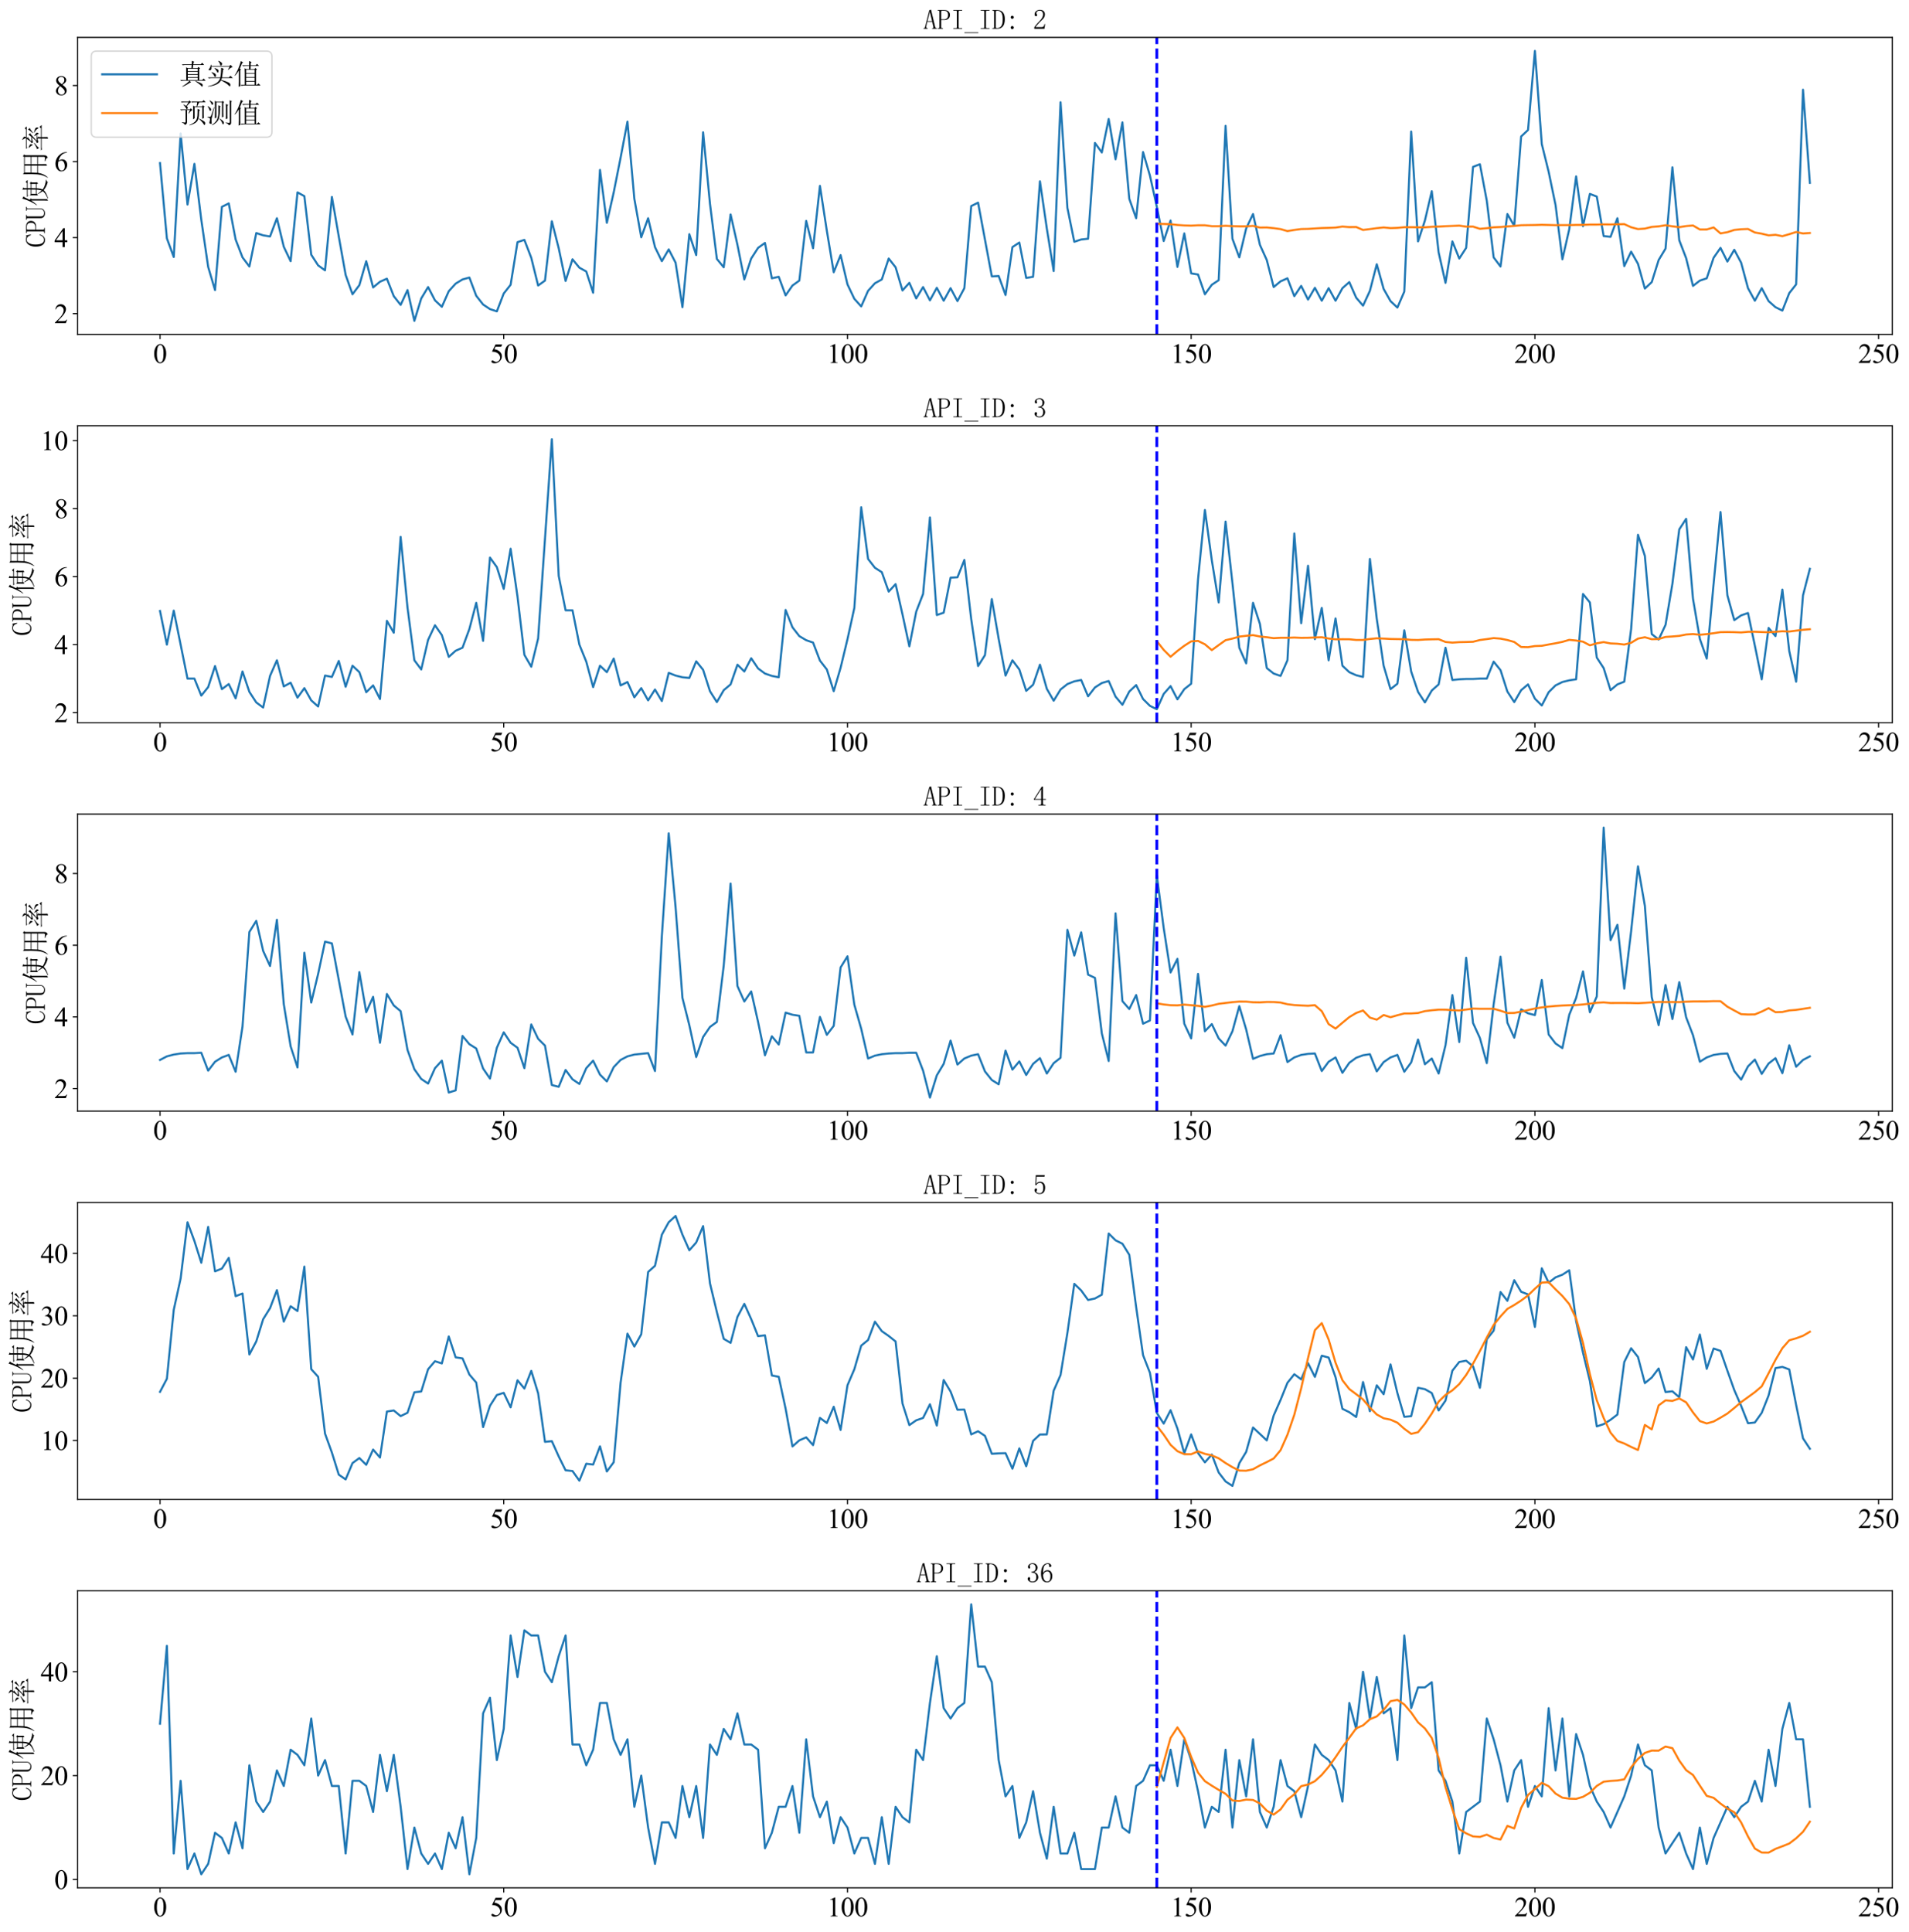 <?xml version="1.0" encoding="utf-8" standalone="no"?>
<!DOCTYPE svg PUBLIC "-//W3C//DTD SVG 1.1//EN"
  "http://www.w3.org/Graphics/SVG/1.1/DTD/svg11.dtd">
<svg xmlns:xlink="http://www.w3.org/1999/xlink" width="1394.551pt" height="1411.346pt" viewBox="0 0 1394.551 1411.346" xmlns="http://www.w3.org/2000/svg" version="1.1">
 <defs>
  <style type="text/css">*{stroke-linejoin: round; stroke-linecap: butt}</style>
 </defs>
 <g id="figure_1">
  <g id="patch_1">
   <path d="M 0 1411.346 
L 1394.551 1411.346 
L 1394.551 0 
L 0 0 
z
" style="fill: #ffffff"/>
  </g>
  <g id="axes_1">
   <g id="patch_2">
    <path d="M 56.638 244.261 
L 1382.395 244.261 
L 1382.395 27.341 
L 56.638 27.341 
z
" style="fill: #ffffff"/>
   </g>
   <g id="matplotlib.axis_1">
    <g id="xtick_1">
     <g id="line2d_1">
      <defs>
       <path id="m7c55eae4c0" d="M 0 0 
L 0 3.5 
" style="stroke: #000000; stroke-width: 0.8"/>
      </defs>
      <g>
       <use xlink:href="#m7c55eae4c0" x="116.899" y="244.261" style="stroke: #000000; stroke-width: 0.8"/>
      </g>
     </g>
     <g id="text_1">
      <!-- 0 -->
      <g transform="translate(111.899 265.148) scale(0.2 -0.2)">
       <defs>
        <path id="TimesNewRomanPSMT-30" d="M 231 2094 
Q 231 2819 450 3342 
Q 669 3866 1031 4122 
Q 1313 4325 1613 4325 
Q 2100 4325 2488 3828 
Q 2972 3213 2972 2159 
Q 2972 1422 2759 906 
Q 2547 391 2217 158 
Q 1888 -75 1581 -75 
Q 975 -75 572 641 
Q 231 1244 231 2094 
z
M 844 2016 
Q 844 1141 1059 588 
Q 1238 122 1591 122 
Q 1759 122 1940 273 
Q 2122 425 2216 781 
Q 2359 1319 2359 2297 
Q 2359 3022 2209 3506 
Q 2097 3866 1919 4016 
Q 1791 4119 1609 4119 
Q 1397 4119 1231 3928 
Q 1006 3669 925 3112 
Q 844 2556 844 2016 
z
" transform="scale(0.016)"/>
       </defs>
       <use xlink:href="#TimesNewRomanPSMT-30"/>
      </g>
     </g>
    </g>
    <g id="xtick_2">
     <g id="line2d_2">
      <g>
       <use xlink:href="#m7c55eae4c0" x="367.99" y="244.261" style="stroke: #000000; stroke-width: 0.8"/>
      </g>
     </g>
     <g id="text_2">
      <!-- 50 -->
      <g transform="translate(357.99 265.148) scale(0.2 -0.2)">
       <defs>
        <path id="TimesNewRomanPSMT-35" d="M 2778 4238 
L 2534 3706 
L 1259 3706 
L 981 3138 
Q 1809 3016 2294 2522 
Q 2709 2097 2709 1522 
Q 2709 1188 2573 903 
Q 2438 619 2231 419 
Q 2025 219 1772 97 
Q 1413 -75 1034 -75 
Q 653 -75 479 54 
Q 306 184 306 341 
Q 306 428 378 495 
Q 450 563 559 563 
Q 641 563 702 538 
Q 763 513 909 409 
Q 1144 247 1384 247 
Q 1750 247 2026 523 
Q 2303 800 2303 1197 
Q 2303 1581 2056 1914 
Q 1809 2247 1375 2428 
Q 1034 2569 447 2591 
L 1259 4238 
L 2778 4238 
z
" transform="scale(0.016)"/>
       </defs>
       <use xlink:href="#TimesNewRomanPSMT-35"/>
       <use xlink:href="#TimesNewRomanPSMT-30" x="50"/>
      </g>
     </g>
    </g>
    <g id="xtick_3">
     <g id="line2d_3">
      <g>
       <use xlink:href="#m7c55eae4c0" x="619.08" y="244.261" style="stroke: #000000; stroke-width: 0.8"/>
      </g>
     </g>
     <g id="text_3">
      <!-- 100 -->
      <g transform="translate(604.08 265.148) scale(0.2 -0.2)">
       <defs>
        <path id="TimesNewRomanPSMT-31" d="M 750 3822 
L 1781 4325 
L 1884 4325 
L 1884 747 
Q 1884 391 1914 303 
Q 1944 216 2037 169 
Q 2131 122 2419 116 
L 2419 0 
L 825 0 
L 825 116 
Q 1125 122 1212 167 
Q 1300 213 1334 289 
Q 1369 366 1369 747 
L 1369 3034 
Q 1369 3497 1338 3628 
Q 1316 3728 1258 3775 
Q 1200 3822 1119 3822 
Q 1003 3822 797 3725 
L 750 3822 
z
" transform="scale(0.016)"/>
       </defs>
       <use xlink:href="#TimesNewRomanPSMT-31"/>
       <use xlink:href="#TimesNewRomanPSMT-30" x="50"/>
       <use xlink:href="#TimesNewRomanPSMT-30" x="100"/>
      </g>
     </g>
    </g>
    <g id="xtick_4">
     <g id="line2d_4">
      <g>
       <use xlink:href="#m7c55eae4c0" x="870.17" y="244.261" style="stroke: #000000; stroke-width: 0.8"/>
      </g>
     </g>
     <g id="text_4">
      <!-- 150 -->
      <g transform="translate(855.17 265.148) scale(0.2 -0.2)">
       <use xlink:href="#TimesNewRomanPSMT-31"/>
       <use xlink:href="#TimesNewRomanPSMT-35" x="50"/>
       <use xlink:href="#TimesNewRomanPSMT-30" x="100"/>
      </g>
     </g>
    </g>
    <g id="xtick_5">
     <g id="line2d_5">
      <g>
       <use xlink:href="#m7c55eae4c0" x="1121.261" y="244.261" style="stroke: #000000; stroke-width: 0.8"/>
      </g>
     </g>
     <g id="text_5">
      <!-- 200 -->
      <g transform="translate(1106.261 265.148) scale(0.2 -0.2)">
       <defs>
        <path id="TimesNewRomanPSMT-32" d="M 2934 816 
L 2638 0 
L 138 0 
L 138 116 
Q 1241 1122 1691 1759 
Q 2141 2397 2141 2925 
Q 2141 3328 1894 3587 
Q 1647 3847 1303 3847 
Q 991 3847 742 3664 
Q 494 3481 375 3128 
L 259 3128 
Q 338 3706 661 4015 
Q 984 4325 1469 4325 
Q 1984 4325 2329 3994 
Q 2675 3663 2675 3213 
Q 2675 2891 2525 2569 
Q 2294 2063 1775 1497 
Q 997 647 803 472 
L 1909 472 
Q 2247 472 2383 497 
Q 2519 522 2628 598 
Q 2738 675 2819 816 
L 2934 816 
z
" transform="scale(0.016)"/>
       </defs>
       <use xlink:href="#TimesNewRomanPSMT-32"/>
       <use xlink:href="#TimesNewRomanPSMT-30" x="50"/>
       <use xlink:href="#TimesNewRomanPSMT-30" x="100"/>
      </g>
     </g>
    </g>
    <g id="xtick_6">
     <g id="line2d_6">
      <g>
       <use xlink:href="#m7c55eae4c0" x="1372.351" y="244.261" style="stroke: #000000; stroke-width: 0.8"/>
      </g>
     </g>
     <g id="text_6">
      <!-- 250 -->
      <g transform="translate(1357.351 265.148) scale(0.2 -0.2)">
       <use xlink:href="#TimesNewRomanPSMT-32"/>
       <use xlink:href="#TimesNewRomanPSMT-35" x="50"/>
       <use xlink:href="#TimesNewRomanPSMT-30" x="100"/>
      </g>
     </g>
    </g>
   </g>
   <g id="matplotlib.axis_2">
    <g id="ytick_1">
     <g id="line2d_7">
      <defs>
       <path id="m91e1aaa48c" d="M 0 0 
L -3.5 0 
" style="stroke: #000000; stroke-width: 0.8"/>
      </defs>
      <g>
       <use xlink:href="#m91e1aaa48c" x="56.638" y="229.123" style="stroke: #000000; stroke-width: 0.8"/>
      </g>
     </g>
     <g id="text_7">
      <!-- 2 -->
      <g transform="translate(39.638 236.067) scale(0.2 -0.2)">
       <use xlink:href="#TimesNewRomanPSMT-32"/>
      </g>
     </g>
    </g>
    <g id="ytick_2">
     <g id="line2d_8">
      <g>
       <use xlink:href="#m91e1aaa48c" x="56.638" y="173.574" style="stroke: #000000; stroke-width: 0.8"/>
      </g>
     </g>
     <g id="text_8">
      <!-- 4 -->
      <g transform="translate(39.638 180.518) scale(0.2 -0.2)">
       <defs>
        <path id="TimesNewRomanPSMT-34" d="M 2978 1563 
L 2978 1119 
L 2409 1119 
L 2409 0 
L 1894 0 
L 1894 1119 
L 100 1119 
L 100 1519 
L 2066 4325 
L 2409 4325 
L 2409 1563 
L 2978 1563 
z
M 1894 1563 
L 1894 3666 
L 406 1563 
L 1894 1563 
z
" transform="scale(0.016)"/>
       </defs>
       <use xlink:href="#TimesNewRomanPSMT-34"/>
      </g>
     </g>
    </g>
    <g id="ytick_3">
     <g id="line2d_9">
      <g>
       <use xlink:href="#m91e1aaa48c" x="56.638" y="118.025" style="stroke: #000000; stroke-width: 0.8"/>
      </g>
     </g>
     <g id="text_9">
      <!-- 6 -->
      <g transform="translate(39.638 124.969) scale(0.2 -0.2)">
       <defs>
        <path id="TimesNewRomanPSMT-36" d="M 2869 4325 
L 2869 4209 
Q 2456 4169 2195 4045 
Q 1934 3922 1679 3669 
Q 1425 3416 1258 3105 
Q 1091 2794 978 2366 
Q 1428 2675 1881 2675 
Q 2316 2675 2634 2325 
Q 2953 1975 2953 1425 
Q 2953 894 2631 456 
Q 2244 -75 1606 -75 
Q 1172 -75 869 213 
Q 275 772 275 1663 
Q 275 2231 503 2743 
Q 731 3256 1154 3653 
Q 1578 4050 1965 4187 
Q 2353 4325 2688 4325 
L 2869 4325 
z
M 925 2138 
Q 869 1716 869 1456 
Q 869 1156 980 804 
Q 1091 453 1309 247 
Q 1469 100 1697 100 
Q 1969 100 2183 356 
Q 2397 613 2397 1088 
Q 2397 1622 2184 2012 
Q 1972 2403 1581 2403 
Q 1463 2403 1327 2353 
Q 1191 2303 925 2138 
z
" transform="scale(0.016)"/>
       </defs>
       <use xlink:href="#TimesNewRomanPSMT-36"/>
      </g>
     </g>
    </g>
    <g id="ytick_4">
     <g id="line2d_10">
      <g>
       <use xlink:href="#m91e1aaa48c" x="56.638" y="62.476" style="stroke: #000000; stroke-width: 0.8"/>
      </g>
     </g>
     <g id="text_10">
      <!-- 8 -->
      <g transform="translate(39.638 69.419) scale(0.2 -0.2)">
       <defs>
        <path id="TimesNewRomanPSMT-38" d="M 1228 2134 
Q 725 2547 579 2797 
Q 434 3047 434 3316 
Q 434 3728 753 4026 
Q 1072 4325 1600 4325 
Q 2113 4325 2425 4047 
Q 2738 3769 2738 3413 
Q 2738 3175 2569 2928 
Q 2400 2681 1866 2347 
Q 2416 1922 2594 1678 
Q 2831 1359 2831 1006 
Q 2831 559 2490 242 
Q 2150 -75 1597 -75 
Q 994 -75 656 303 
Q 388 606 388 966 
Q 388 1247 577 1523 
Q 766 1800 1228 2134 
z
M 1719 2469 
Q 2094 2806 2194 3001 
Q 2294 3197 2294 3444 
Q 2294 3772 2109 3958 
Q 1925 4144 1606 4144 
Q 1288 4144 1088 3959 
Q 888 3775 888 3528 
Q 888 3366 970 3203 
Q 1053 3041 1206 2894 
L 1719 2469 
z
M 1375 2016 
Q 1116 1797 991 1539 
Q 866 1281 866 981 
Q 866 578 1086 336 
Q 1306 94 1647 94 
Q 1984 94 2187 284 
Q 2391 475 2391 747 
Q 2391 972 2272 1150 
Q 2050 1481 1375 2016 
z
" transform="scale(0.016)"/>
       </defs>
       <use xlink:href="#TimesNewRomanPSMT-38"/>
      </g>
     </g>
    </g>
    <g id="text_11">
     <!-- CPU使用率 -->
     <g transform="translate(33.059 180.801) rotate(-90) scale(0.2 -0.2)">
      <defs>
       <path id="SimSun-43" d="M 1725 50 
Q 1025 50 612 575 
Q 200 1100 200 2225 
Q 200 3175 637 3800 
Q 1075 4425 1825 4425 
Q 2000 4425 2175 4375 
Q 2350 4300 2475 4300 
Q 2575 4300 2637 4325 
Q 2700 4350 2750 4425 
L 2975 3325 
L 2825 3275 
Q 2675 3750 2425 4000 
Q 2175 4250 1775 4250 
Q 1250 4250 962 3675 
Q 675 3100 675 2250 
Q 675 1325 925 800 
Q 1175 275 1750 275 
Q 2150 275 2437 562 
Q 2725 850 2825 1325 
L 2975 1250 
Q 2850 725 2512 387 
Q 2175 50 1725 50 
z
" transform="scale(0.016)"/>
       <path id="SimSun-50" d="M 950 2100 
L 950 450 
Q 950 350 1012 300 
Q 1075 250 1175 250 
L 1350 250 
L 1350 100 
L 150 100 
L 150 250 
L 325 250 
Q 450 250 500 300 
Q 550 350 550 450 
L 550 4025 
Q 550 4125 500 4175 
Q 450 4225 325 4225 
L 175 4225 
L 175 4375 
L 1650 4375 
Q 2275 4375 2612 4062 
Q 2950 3750 2950 3275 
Q 2950 2700 2587 2400 
Q 2225 2100 1725 2100 
L 950 2100 
z
M 1575 2250 
Q 1950 2250 2237 2475 
Q 2525 2700 2525 3250 
Q 2525 3750 2287 3987 
Q 2050 4225 1525 4225 
L 1175 4225 
Q 1075 4225 1012 4175 
Q 950 4125 950 4025 
L 950 2250 
L 1575 2250 
z
" transform="scale(0.016)"/>
       <path id="SimSun-55" d="M 1625 250 
Q 2000 250 2262 500 
Q 2525 750 2525 1125 
L 2525 4025 
Q 2525 4125 2475 4175 
Q 2425 4225 2300 4225 
L 2150 4225 
L 2150 4375 
L 3050 4375 
L 3050 4225 
L 2900 4225 
Q 2800 4225 2737 4175 
Q 2675 4125 2675 4025 
L 2675 1125 
Q 2675 625 2337 337 
Q 2000 50 1575 50 
Q 1125 50 787 300 
Q 450 550 450 1100 
L 450 4025 
Q 450 4125 400 4175 
Q 350 4225 225 4225 
L 100 4225 
L 100 4375 
L 1200 4375 
L 1200 4225 
L 1075 4225 
Q 975 4225 912 4175 
Q 850 4125 850 4025 
L 850 1100 
Q 850 600 1062 425 
Q 1275 250 1625 250 
z
" transform="scale(0.016)"/>
       <path id="SimSun-4f7f" d="M 2875 3150 
L 2875 2100 
L 3825 2100 
Q 3850 2825 3850 3150 
L 2875 3150 
z
M 4175 3150 
Q 4175 2800 4150 2100 
L 5150 2100 
L 5150 3150 
L 4175 3150 
z
M 5475 3100 
L 5475 2425 
Q 5475 2100 5500 1800 
L 5150 1675 
L 5150 1950 
L 4150 1950 
Q 4125 1175 3875 600 
Q 4275 275 4875 75 
Q 5475 -125 6075 -150 
L 6075 -250 
Q 5700 -300 5600 -575 
Q 4525 -325 3725 350 
Q 3425 25 2925 -225 
Q 2425 -475 1875 -650 
L 1825 -550 
Q 2400 -325 2850 -25 
Q 3300 275 3500 575 
Q 3200 925 2825 1650 
L 2900 1700 
Q 3325 1100 3625 825 
Q 3800 1300 3825 1950 
L 2875 1950 
L 2875 1825 
L 2525 1675 
Q 2550 2075 2550 2562 
Q 2550 3050 2525 3500 
L 2875 3300 
L 3850 3300 
L 3850 4025 
L 2975 4025 
Q 2650 4025 2375 3950 
L 2150 4175 
L 3850 4175 
L 3850 4525 
Q 3850 4775 3825 5225 
L 4350 5000 
L 4175 4825 
L 4175 4175 
L 5300 4175 
L 5600 4475 
L 6050 4025 
L 4175 4025 
L 4175 3300 
L 5100 3300 
L 5275 3525 
L 5650 3225 
L 5475 3100 
z
M 1675 3175 
L 1675 -450 
L 1325 -625 
Q 1350 -75 1350 350 
L 1350 3200 
Q 900 2475 350 1900 
L 275 1950 
Q 700 2525 1112 3400 
Q 1525 4275 1800 5250 
L 2325 4925 
L 2125 4800 
Q 1725 3925 1500 3525 
L 1875 3325 
L 1675 3175 
z
" transform="scale(0.016)"/>
       <path id="SimSun-7528" d="M 3400 3150 
L 3400 1825 
L 5075 1825 
L 5075 3150 
L 3400 3150 
z
M 4075 100 
Q 4725 50 4900 62 
Q 5075 75 5075 400 
L 5075 1675 
L 3400 1675 
Q 3400 75 3425 -225 
L 3050 -400 
Q 3075 1025 3075 1675 
L 1425 1675 
Q 1250 350 375 -600 
L 300 -550 
Q 775 225 950 1025 
Q 1125 1825 1125 3225 
Q 1125 4625 1100 5075 
L 1475 4825 
L 5050 4825 
L 5225 5100 
L 5625 4800 
L 5425 4600 
L 5425 225 
Q 5450 -400 4875 -575 
Q 4825 -150 4075 -25 
L 4075 100 
z
M 1475 4675 
L 1475 3300 
L 3075 3300 
L 3075 4675 
L 1475 4675 
z
M 3400 4675 
L 3400 3300 
L 5075 3300 
L 5075 4675 
L 3400 4675 
z
M 1475 3150 
Q 1450 2100 1425 1825 
L 3075 1825 
L 3075 3150 
L 1475 3150 
z
" transform="scale(0.016)"/>
       <path id="SimSun-7387" d="M 875 3725 
L 925 3800 
Q 1375 3650 1550 3525 
Q 1725 3400 1725 3250 
Q 1725 3175 1662 3025 
Q 1600 2875 1550 2875 
Q 1500 2875 1425 3050 
Q 1275 3325 875 3725 
z
M 550 1850 
Q 875 1925 2000 2575 
L 2050 2500 
Q 1675 2225 1337 1937 
Q 1000 1650 875 1425 
L 550 1850 
z
M 5200 3450 
Q 4800 3150 4275 2800 
L 4225 2875 
Q 4775 3400 5050 3925 
L 5450 3525 
L 5200 3450 
z
M 4325 2500 
L 4350 2575 
Q 5225 2350 5375 2212 
Q 5525 2075 5525 1900 
Q 5525 1775 5487 1662 
Q 5450 1550 5400 1550 
Q 5325 1550 5200 1800 
Q 4975 2150 4325 2500 
z
M 3150 3900 
Q 2500 3300 2300 3150 
Q 2800 3150 3400 3175 
Q 3700 3500 3850 3825 
L 4250 3450 
Q 4050 3400 3450 2825 
Q 2850 2250 2475 1950 
Q 3150 1975 3850 2000 
Q 3750 2175 3550 2450 
L 3600 2500 
Q 4050 2250 4200 2100 
Q 4350 1950 4350 1850 
Q 4350 1775 4250 1625 
Q 4150 1475 4100 1475 
Q 4075 1475 4050 1550 
Q 4000 1700 3900 1900 
Q 3650 1875 3075 1800 
L 3500 1550 
L 3325 1425 
L 3325 975 
L 5325 975 
L 5650 1300 
L 6100 825 
L 3325 825 
Q 3325 -275 3350 -525 
L 2975 -650 
Q 3000 0 3000 825 
L 1125 825 
Q 800 825 525 750 
L 300 975 
L 3000 975 
L 3000 1775 
Q 2450 1700 2200 1525 
L 1950 1950 
Q 2275 1950 2675 2350 
Q 3075 2750 3325 3050 
Q 2400 2950 2150 2775 
L 1950 3175 
Q 2150 3150 2475 3575 
Q 2800 4000 2900 4225 
L 1450 4225 
Q 1125 4225 850 4150 
L 625 4375 
L 3100 4375 
Q 3050 4800 2675 5200 
L 2725 5250 
Q 3225 5050 3337 4912 
Q 3450 4775 3450 4700 
Q 3450 4550 3250 4375 
L 5025 4375 
L 5350 4675 
L 5775 4225 
L 3050 4225 
L 3375 3950 
L 3150 3900 
z
" transform="scale(0.016)"/>
      </defs>
      <use xlink:href="#SimSun-43"/>
      <use xlink:href="#SimSun-50" x="50"/>
      <use xlink:href="#SimSun-55" x="100"/>
      <use xlink:href="#SimSun-4f7f" x="150"/>
      <use xlink:href="#SimSun-7528" x="250"/>
      <use xlink:href="#SimSun-7387" x="350"/>
     </g>
    </g>
   </g>
   <g id="line2d_11">
    <path d="M 116.899 119.136 
L 121.921 174.13 
L 126.943 187.739 
L 131.965 97.472 
L 136.986 149.41 
L 142.008 119.691 
L 147.03 160.52 
L 152.052 194.961 
L 157.074 211.903 
L 162.095 151.077 
L 167.117 148.577 
L 172.139 174.963 
L 177.161 188.017 
L 182.183 194.683 
L 187.204 170.241 
L 192.226 171.908 
L 197.248 172.741 
L 202.27 159.409 
L 207.292 180.24 
L 212.314 190.794 
L 217.335 140.522 
L 222.357 143.3 
L 227.379 186.073 
L 232.401 193.85 
L 237.423 197.46 
L 242.444 143.855 
L 247.466 172.741 
L 252.488 200.793 
L 257.51 214.958 
L 262.532 208.292 
L 267.553 190.794 
L 272.575 209.959 
L 277.597 205.793 
L 282.619 203.571 
L 287.641 216.347 
L 292.662 222.735 
L 297.684 211.903 
L 302.706 234.401 
L 307.728 218.014 
L 312.75 209.681 
L 317.771 219.402 
L 322.793 224.124 
L 327.815 212.736 
L 332.837 207.181 
L 337.859 204.126 
L 342.88 202.738 
L 347.902 216.069 
L 352.924 222.458 
L 357.946 225.79 
L 362.968 227.457 
L 367.99 214.403 
L 373.011 208.015 
L 378.033 176.907 
L 383.055 175.241 
L 388.077 188.295 
L 393.099 208.57 
L 398.12 204.959 
L 403.142 161.631 
L 408.164 181.351 
L 413.186 205.237 
L 418.208 189.406 
L 423.229 195.516 
L 428.251 198.294 
L 433.273 213.847 
L 438.295 124.135 
L 443.317 162.742 
L 448.338 140.522 
L 453.36 115.247 
L 458.382 88.861 
L 463.404 145.244 
L 468.426 173.296 
L 473.447 159.409 
L 478.469 180.518 
L 483.491 190.794 
L 488.513 182.184 
L 493.535 191.905 
L 498.557 224.402 
L 503.578 171.074 
L 508.6 186.35 
L 513.622 96.638 
L 518.644 148.855 
L 523.666 189.128 
L 528.687 195.238 
L 533.709 156.632 
L 538.731 178.851 
L 543.753 204.126 
L 548.775 188.85 
L 553.796 181.073 
L 558.818 177.463 
L 563.84 203.293 
L 568.862 202.182 
L 573.884 215.792 
L 578.905 208.57 
L 583.927 204.959 
L 588.949 161.353 
L 593.971 181.351 
L 598.993 135.801 
L 604.014 168.575 
L 609.036 198.849 
L 614.058 186.35 
L 619.08 207.737 
L 624.102 218.291 
L 629.123 223.846 
L 634.145 212.459 
L 639.167 206.904 
L 644.189 204.126 
L 649.211 188.85 
L 654.233 195.238 
L 659.254 212.181 
L 664.276 206.626 
L 669.298 218.014 
L 674.32 209.681 
L 679.342 219.402 
L 684.363 210.237 
L 689.385 219.68 
L 694.407 210.514 
L 699.429 219.958 
L 704.451 210.514 
L 709.472 150.521 
L 714.494 148.021 
L 724.538 201.904 
L 729.56 201.627 
L 734.581 215.514 
L 739.603 180.518 
L 744.625 177.185 
L 749.647 203.015 
L 754.669 202.182 
L 759.69 132.468 
L 764.712 166.908 
L 769.734 198.016 
L 774.756 74.696 
L 779.778 151.91 
L 784.8 176.629 
L 789.821 174.963 
L 794.843 174.407 
L 799.865 104.415 
L 804.887 111.359 
L 809.909 86.917 
L 814.93 116.358 
L 819.952 89.417 
L 824.974 145.244 
L 829.996 159.409 
L 835.018 111.081 
L 840.039 128.301 
L 845.061 151.077 
L 850.083 176.074 
L 855.105 161.076 
L 860.127 194.961 
L 865.148 170.519 
L 870.17 199.682 
L 875.192 200.516 
L 880.214 214.958 
L 885.236 208.015 
L 890.257 204.682 
L 895.279 91.917 
L 900.301 174.407 
L 905.323 188.017 
L 910.345 166.908 
L 915.366 156.354 
L 920.388 178.851 
L 925.41 189.961 
L 930.432 209.681 
L 935.454 205.515 
L 940.476 203.293 
L 945.497 216.347 
L 950.519 208.848 
L 955.541 218.847 
L 960.563 210.237 
L 965.585 219.68 
L 970.606 210.514 
L 975.628 219.68 
L 980.65 210.514 
L 985.672 206.07 
L 990.694 217.458 
L 995.715 223.291 
L 1000.737 212.459 
L 1005.759 193.016 
L 1010.781 211.07 
L 1015.803 219.958 
L 1020.824 224.679 
L 1025.846 213.014 
L 1030.868 96.083 
L 1035.89 176.352 
L 1040.912 161.076 
L 1045.933 139.689 
L 1050.955 184.406 
L 1055.977 206.626 
L 1060.999 176.352 
L 1066.021 188.85 
L 1071.043 181.073 
L 1076.064 121.913 
L 1081.086 119.969 
L 1086.108 146.633 
L 1091.13 188.017 
L 1096.152 194.683 
L 1101.173 156.354 
L 1106.195 164.964 
L 1111.217 99.694 
L 1116.239 94.972 
L 1121.261 37.201 
L 1126.282 105.249 
L 1131.304 125.524 
L 1136.326 149.688 
L 1141.348 189.406 
L 1146.37 167.464 
L 1151.391 128.857 
L 1156.413 165.242 
L 1161.435 141.633 
L 1166.457 143.578 
L 1171.479 172.463 
L 1176.5 173.019 
L 1181.522 159.409 
L 1186.544 194.405 
L 1191.566 183.851 
L 1196.588 192.739 
L 1201.609 210.792 
L 1206.631 206.07 
L 1211.653 189.961 
L 1216.675 181.629 
L 1221.697 122.191 
L 1226.719 175.518 
L 1231.74 188.572 
L 1236.762 208.848 
L 1241.784 204.959 
L 1246.806 203.293 
L 1251.828 188.295 
L 1256.849 181.073 
L 1261.871 191.072 
L 1266.893 182.462 
L 1271.915 191.905 
L 1276.937 210.514 
L 1281.958 219.68 
L 1286.98 210.514 
L 1292.002 219.958 
L 1297.024 224.402 
L 1302.046 226.901 
L 1307.067 214.125 
L 1312.089 207.737 
L 1317.111 65.531 
L 1322.133 133.579 
L 1322.133 133.579 
" clip-path="url(#p3f202f73e6)" style="fill: none; stroke: #1f77b4; stroke-width: 1.5; stroke-linecap: square"/>
   </g>
   <g id="line2d_12">
    <path d="M 845.061 163.491 
L 850.083 163.597 
L 855.105 163.77 
L 860.127 164.343 
L 865.148 164.682 
L 870.17 164.818 
L 875.192 164.571 
L 880.214 164.575 
L 885.236 165.218 
L 890.257 165.216 
L 895.279 164.931 
L 900.301 165.193 
L 905.323 165.323 
L 910.345 165.343 
L 915.366 165.019 
L 920.388 166.235 
L 925.41 166.177 
L 930.432 166.668 
L 935.454 167.366 
L 940.476 168.81 
L 945.497 167.994 
L 950.519 167.32 
L 955.541 167.214 
L 960.563 166.889 
L 965.585 166.58 
L 970.606 166.452 
L 975.628 166.244 
L 980.65 165.509 
L 985.672 165.896 
L 990.694 165.825 
L 995.715 167.988 
L 1000.737 167.359 
L 1005.759 166.675 
L 1010.781 166.163 
L 1015.803 166.635 
L 1020.824 166.463 
L 1025.846 165.976 
L 1030.868 165.961 
L 1035.89 166.033 
L 1040.912 166.063 
L 1045.933 165.672 
L 1050.955 165.527 
L 1055.977 165.231 
L 1060.999 165.045 
L 1066.021 164.815 
L 1071.043 165.566 
L 1076.064 165.534 
L 1081.086 167.142 
L 1086.108 166.698 
L 1091.13 166.047 
L 1096.152 165.84 
L 1101.173 165.41 
L 1106.195 165.04 
L 1111.217 164.534 
L 1116.239 164.447 
L 1121.261 164.375 
L 1126.282 164.221 
L 1131.304 164.34 
L 1136.326 164.499 
L 1141.348 164.445 
L 1146.37 164.454 
L 1151.391 164.292 
L 1156.413 164.28 
L 1161.435 164.058 
L 1166.457 164.054 
L 1171.479 163.921 
L 1176.5 163.963 
L 1181.522 163.847 
L 1186.544 163.719 
L 1191.566 166.01 
L 1196.588 167.343 
L 1201.609 166.992 
L 1206.631 165.76 
L 1211.653 165.368 
L 1216.675 164.537 
L 1221.697 165.332 
L 1226.719 165.944 
L 1231.74 165.144 
L 1236.762 164.706 
L 1241.784 167.652 
L 1246.806 167.625 
L 1251.828 166.157 
L 1256.849 170.503 
L 1261.871 169.623 
L 1266.893 167.982 
L 1271.915 167.475 
L 1276.937 167.271 
L 1281.958 169.842 
L 1286.98 170.717 
L 1292.002 171.937 
L 1297.024 171.533 
L 1302.046 172.531 
L 1307.067 171.082 
L 1312.089 169.485 
L 1317.111 170.555 
L 1322.133 170.209 
" clip-path="url(#p3f202f73e6)" style="fill: none; stroke: #ff7f0e; stroke-width: 1.5; stroke-linecap: square"/>
   </g>
   <g id="line2d_13">
    <path d="M 845.061 244.261 
L 845.061 27.341 
" clip-path="url(#p3f202f73e6)" style="fill: none; stroke-dasharray: 7.4,3.2; stroke-dashoffset: 0; stroke: #0000ff; stroke-width: 2"/>
   </g>
   <g id="patch_3">
    <path d="M 56.638 244.261 
L 56.638 27.341 
" style="fill: none; stroke: #000000; stroke-width: 0.8; stroke-linejoin: miter; stroke-linecap: square"/>
   </g>
   <g id="patch_4">
    <path d="M 1382.395 244.261 
L 1382.395 27.341 
" style="fill: none; stroke: #000000; stroke-width: 0.8; stroke-linejoin: miter; stroke-linecap: square"/>
   </g>
   <g id="patch_5">
    <path d="M 56.638 244.261 
L 1382.395 244.261 
" style="fill: none; stroke: #000000; stroke-width: 0.8; stroke-linejoin: miter; stroke-linecap: square"/>
   </g>
   <g id="patch_6">
    <path d="M 56.638 27.341 
L 1382.395 27.341 
" style="fill: none; stroke: #000000; stroke-width: 0.8; stroke-linejoin: miter; stroke-linecap: square"/>
   </g>
   <g id="text_12">
    <!-- API_ID: 2 -->
    <g transform="translate(674.516 21.341) scale(0.2 -0.2)">
     <defs>
      <path id="SimSun-41" d="M 2025 1700 
L 900 1700 
L 675 750 
Q 650 625 650 550 
Q 650 450 687 350 
Q 725 250 900 250 
L 975 250 
L 975 100 
L 50 100 
L 50 250 
L 125 250 
Q 225 250 300 312 
Q 375 375 400 525 
L 1375 4350 
L 1750 4475 
L 2700 525 
Q 2750 375 2825 312 
Q 2900 250 3000 250 
L 3075 250 
L 3075 100 
L 2000 100 
L 2000 250 
L 2100 250 
Q 2250 250 2275 312 
Q 2300 375 2300 425 
Q 2300 525 2275 600 
L 2025 1700 
z
M 325 250 
L 325 250 
z
M 575 250 
L 575 250 
z
M 2350 250 
L 2350 250 
z
M 2775 250 
L 2775 250 
z
M 1500 3925 
L 1475 3925 
L 950 1850 
L 2000 1850 
L 1500 3925 
z
" transform="scale(0.016)"/>
      <path id="SimSun-49" d="M 600 4225 
L 600 4375 
L 2600 4375 
L 2600 4225 
L 2025 4225 
Q 1925 4225 1862 4175 
Q 1800 4125 1800 4025 
L 1800 450 
Q 1800 350 1862 300 
Q 1925 250 2025 250 
L 2600 250 
L 2600 100 
L 600 100 
L 600 250 
L 1175 250 
Q 1300 250 1350 300 
Q 1400 350 1400 450 
L 1400 4025 
Q 1400 4125 1350 4175 
Q 1300 4225 1175 4225 
L 600 4225 
z
" transform="scale(0.016)"/>
      <path id="SimSun-5f" d="M 0 -875 
L 0 -725 
L 3175 -725 
L 3175 -875 
L 0 -875 
z
" transform="scale(0.016)"/>
      <path id="SimSun-44" d="M 2500 2275 
Q 2500 3350 2175 3787 
Q 1850 4225 1275 4225 
Q 1100 4225 1012 4175 
Q 925 4125 925 4025 
L 925 450 
Q 925 350 1000 300 
Q 1075 250 1200 250 
Q 1750 250 2125 662 
Q 2500 1075 2500 2275 
z
M 525 4025 
Q 525 4125 475 4175 
Q 425 4225 300 4225 
L 150 4225 
L 150 4375 
L 1275 4375 
Q 2050 4375 2512 3875 
Q 2975 3375 2975 2325 
Q 2975 1175 2525 637 
Q 2075 100 1200 100 
L 125 100 
L 125 250 
L 300 250 
Q 425 250 475 300 
Q 525 350 525 450 
L 525 4025 
z
" transform="scale(0.016)"/>
      <path id="SimSun-3a" d="M 1900 2725 
Q 1900 2575 1800 2475 
Q 1700 2375 1550 2375 
Q 1400 2375 1300 2475 
Q 1200 2575 1200 2725 
Q 1200 2875 1300 2975 
Q 1400 3075 1550 3075 
Q 1700 3075 1800 2975 
Q 1900 2875 1900 2725 
z
M 1900 375 
Q 1900 225 1800 125 
Q 1700 25 1550 25 
Q 1400 25 1300 125 
Q 1200 225 1200 375 
Q 1200 525 1300 625 
Q 1400 725 1550 725 
Q 1700 725 1800 625 
Q 1900 525 1900 375 
z
" transform="scale(0.016)"/>
      <path id="SimSun-20" d="M 0 0 
Q 0 0 0 0 
z
" transform="scale(0.016)"/>
      <path id="SimSun-32" d="M 2325 3325 
Q 2325 3775 2125 4012 
Q 1925 4250 1525 4250 
Q 1225 4250 1012 4087 
Q 800 3925 800 3675 
Q 800 3525 900 3425 
Q 975 3325 975 3225 
Q 975 3100 912 3037 
Q 850 2975 725 2975 
Q 575 2975 487 3062 
Q 400 3150 400 3350 
Q 400 3875 775 4150 
Q 1150 4425 1575 4425 
Q 2175 4425 2462 4125 
Q 2750 3825 2750 3375 
Q 2750 3075 2612 2775 
Q 2475 2475 2175 2200 
Q 1450 1500 1062 1062 
Q 675 625 600 475 
L 2075 475 
Q 2300 475 2450 650 
Q 2600 825 2650 1175 
L 2800 1175 
L 2650 100 
L 325 100 
L 325 425 
Q 450 650 737 1000 
Q 1025 1350 1500 1825 
Q 1925 2250 2125 2625 
Q 2325 3000 2325 3325 
z
" transform="scale(0.016)"/>
     </defs>
     <use xlink:href="#SimSun-41"/>
     <use xlink:href="#SimSun-50" x="50"/>
     <use xlink:href="#SimSun-49" x="100"/>
     <use xlink:href="#SimSun-5f" x="150"/>
     <use xlink:href="#SimSun-49" x="200"/>
     <use xlink:href="#SimSun-44" x="250"/>
     <use xlink:href="#SimSun-3a" x="300"/>
     <use xlink:href="#SimSun-20" x="350"/>
     <use xlink:href="#SimSun-32" x="400"/>
    </g>
   </g>
   <g id="legend_1">
    <g id="patch_7">
     <path d="M 70.638 100.216 
L 194.637 100.216 
Q 198.637 100.216 198.637 96.216 
L 198.637 41.341 
Q 198.637 37.341 194.637 37.341 
L 70.638 37.341 
Q 66.638 37.341 66.638 41.341 
L 66.638 96.216 
Q 66.638 100.216 70.638 100.216 
z
" style="fill: #ffffff; opacity: 0.8; stroke: #cccccc; stroke-linejoin: miter"/>
    </g>
    <g id="line2d_14">
     <path d="M 74.638 54.278 
L 94.638 54.278 
L 114.638 54.278 
" style="fill: none; stroke: #1f77b4; stroke-width: 1.5; stroke-linecap: square"/>
    </g>
    <g id="text_13">
     <!-- 真实值 -->
     <g transform="translate(130.637 61.278) scale(0.2 -0.2)">
      <defs>
       <path id="SimSun-771f" d="M 2050 3450 
L 2050 2900 
L 4300 2900 
L 4300 3450 
L 2050 3450 
z
M 2050 2750 
L 2050 2225 
L 4300 2225 
L 4300 2750 
L 2050 2750 
z
M 2050 2075 
L 2050 1550 
L 4300 1550 
L 4300 2075 
L 2050 2075 
z
M 2050 1400 
L 2050 875 
L 4300 875 
L 4300 1400 
L 2050 1400 
z
M 2875 3600 
L 2925 4325 
L 1525 4325 
Q 1200 4325 925 4250 
L 700 4475 
L 2950 4475 
Q 2975 4825 2975 5275 
L 3550 5025 
L 3375 4925 
L 3300 4475 
L 5000 4475 
L 5325 4825 
L 5775 4325 
L 3275 4325 
L 3200 3600 
L 4275 3600 
L 4450 3875 
L 4850 3575 
L 4650 3375 
L 4650 875 
L 5300 875 
L 5675 1225 
L 6125 725 
L 1150 725 
Q 825 725 550 650 
L 325 875 
L 1700 875 
Q 1700 3200 1675 3775 
L 2050 3600 
L 2875 3600 
z
M 2425 725 
L 2825 350 
L 2575 300 
Q 1500 -425 800 -650 
L 775 -575 
Q 1950 125 2425 725 
z
M 3800 700 
Q 4575 375 4962 200 
Q 5350 25 5400 -112 
Q 5450 -250 5450 -325 
Q 5450 -400 5400 -525 
Q 5350 -650 5325 -650 
Q 5250 -650 5100 -450 
Q 4875 -150 3750 625 
L 3800 700 
z
" transform="scale(0.016)"/>
       <path id="SimSun-5b9e" d="M 1950 3625 
Q 2575 3400 2700 3250 
Q 2825 3100 2825 2975 
Q 2825 2850 2750 2700 
Q 2675 2550 2625 2550 
Q 2550 2550 2450 2800 
Q 2275 3175 1900 3550 
L 1950 3625 
z
M 3575 1325 
Q 3500 1100 3425 925 
Q 4650 550 5087 325 
Q 5525 100 5512 -225 
Q 5500 -550 5400 -550 
Q 5300 -550 5075 -300 
Q 4625 175 3375 800 
Q 3025 175 2300 -150 
Q 1575 -475 425 -625 
L 425 -525 
Q 1475 -325 2200 100 
Q 2925 525 3200 1325 
L 1225 1325 
Q 900 1325 625 1250 
L 400 1475 
L 3225 1475 
Q 3325 1950 3375 2575 
Q 3425 3200 3425 3700 
L 4050 3400 
L 3850 3225 
Q 3750 2300 3625 1475 
L 5175 1475 
L 5550 1850 
L 6075 1325 
L 3575 1325 
z
M 1275 2700 
Q 1975 2425 2100 2262 
Q 2225 2100 2225 1975 
Q 2225 1850 2150 1700 
Q 2075 1550 2025 1550 
Q 1950 1550 1850 1800 
Q 1675 2175 1225 2625 
L 1275 2700 
z
M 2750 5225 
L 2825 5275 
Q 3225 5100 3425 4925 
Q 3625 4750 3625 4600 
Q 3625 4450 3512 4300 
Q 3400 4150 3325 4150 
Q 3250 4150 3200 4400 
Q 3100 4775 2750 5225 
z
M 4975 3225 
L 5350 3925 
L 1175 3925 
Q 1225 3525 1125 3300 
Q 1025 3075 787 3100 
Q 550 3125 550 3200 
Q 550 3300 700 3475 
Q 975 3825 1050 4375 
L 1150 4375 
L 1175 4075 
L 5300 4075 
L 5575 4350 
L 6050 3800 
Q 5625 3825 5050 3175 
L 4975 3225 
z
" transform="scale(0.016)"/>
       <path id="SimSun-503c" d="M 1525 650 
Q 1525 -225 1550 -525 
L 1175 -650 
Q 1200 250 1200 550 
L 1200 3025 
Q 750 2300 325 1850 
L 250 1900 
Q 725 2625 1100 3525 
Q 1475 4425 1675 5200 
L 2200 4875 
L 1950 4725 
Q 1550 3800 1425 3475 
L 1725 3300 
L 1525 3150 
L 1525 650 
z
M 2875 3225 
L 2875 2475 
L 4800 2475 
L 4800 3225 
L 2875 3225 
z
M 2875 2325 
L 2875 1575 
L 4800 1575 
L 4800 2325 
L 2875 2325 
z
M 2875 1425 
L 2875 675 
L 4800 675 
L 4800 1425 
L 2875 1425 
z
M 2875 525 
L 2875 -225 
L 4800 -225 
L 4800 525 
L 2875 525 
z
M 3550 4250 
Q 3575 4825 3550 5225 
L 4125 4950 
L 3925 4800 
L 3900 4250 
L 5025 4250 
L 5350 4575 
L 5825 4100 
L 3900 4100 
L 3875 3375 
L 4750 3375 
L 4975 3625 
L 5350 3300 
L 5125 3150 
L 5125 -225 
L 5350 -225 
L 5675 100 
L 6150 -375 
L 2450 -375 
Q 2125 -375 1850 -450 
L 1625 -225 
L 2550 -225 
L 2550 2550 
Q 2550 2850 2525 3575 
L 2875 3375 
L 3525 3375 
L 3550 4100 
L 2800 4100 
Q 2475 4100 2200 4025 
L 1975 4250 
L 3550 4250 
z
" transform="scale(0.016)"/>
      </defs>
      <use xlink:href="#SimSun-771f"/>
      <use xlink:href="#SimSun-5b9e" x="100"/>
      <use xlink:href="#SimSun-503c" x="200"/>
     </g>
    </g>
    <g id="line2d_15">
     <path d="M 74.638 82.638 
L 94.638 82.638 
L 114.638 82.638 
" style="fill: none; stroke: #ff7f0e; stroke-width: 1.5; stroke-linecap: square"/>
    </g>
    <g id="text_14">
     <!-- 预测值 -->
     <g transform="translate(130.637 89.638) scale(0.2 -0.2)">
      <defs>
       <path id="SimSun-9884" d="M 475 4825 
L 2225 4825 
L 2425 5075 
L 2825 4675 
Q 2600 4625 2387 4412 
Q 2175 4200 1800 3750 
Q 2050 3575 2037 3400 
Q 2025 3225 1937 3150 
Q 1850 3075 1825 3075 
Q 1725 3075 1650 3300 
Q 1525 3600 1050 4100 
L 1100 4150 
Q 1475 3975 1700 3825 
L 2225 4675 
L 1300 4675 
Q 975 4675 700 4600 
L 475 4825 
z
M 725 100 
Q 1175 50 1362 37 
Q 1550 25 1550 275 
L 1550 2875 
L 1125 2875 
Q 800 2875 525 2800 
L 300 3025 
L 2525 3025 
L 2725 3275 
L 3150 2875 
Q 2800 2825 2275 2075 
L 2200 2125 
L 2550 2875 
L 1875 2875 
L 1875 150 
Q 1875 -400 1350 -500 
Q 1325 -175 725 0 
L 725 100 
z
M 3250 775 
Q 3275 1425 3275 2287 
Q 3275 3150 3250 3900 
L 3600 3700 
L 4050 3700 
Q 4175 4400 4200 4675 
L 3650 4675 
Q 3325 4675 3050 4600 
L 2825 4825 
L 5325 4825 
L 5675 5150 
L 6125 4675 
L 4675 4675 
Q 4500 4425 4175 3700 
L 5300 3700 
L 5475 3975 
L 5875 3675 
L 5675 3475 
L 5675 1950 
Q 5675 1525 5700 1075 
L 5350 875 
L 5350 3550 
L 3600 3550 
L 3600 1000 
L 3250 775 
z
M 4850 2875 
L 4625 2675 
Q 4625 1475 4475 937 
Q 4325 400 3900 50 
Q 3475 -300 2425 -625 
L 2400 -550 
Q 3500 -50 3837 400 
Q 4175 850 4237 1587 
Q 4300 2325 4275 3175 
L 4850 2875 
z
M 4650 950 
Q 5725 375 5875 212 
Q 6025 50 6025 -125 
Q 6025 -225 5962 -387 
Q 5900 -550 5850 -550 
Q 5800 -550 5750 -450 
Q 5625 -250 5437 0 
Q 5250 250 4600 875 
L 4650 950 
z
" transform="scale(0.016)"/>
       <path id="SimSun-6d4b" d="M 1975 1000 
Q 2000 1475 2000 2925 
Q 2000 4375 1975 5000 
L 2350 4775 
L 3575 4775 
L 3775 4975 
L 4100 4650 
L 3900 4500 
L 3900 2350 
Q 3900 1850 3925 1350 
L 3600 1200 
L 3600 4625 
L 2325 4625 
L 2325 1150 
L 1975 1000 
z
M 2775 3975 
L 3300 3700 
L 3125 3525 
Q 3150 1825 2875 937 
Q 2600 50 1375 -600 
L 1325 -500 
Q 2200 100 2475 725 
Q 2750 1350 2775 2187 
Q 2800 3025 2775 3975 
z
M 3100 950 
Q 3825 450 3937 262 
Q 4050 75 4050 -25 
Q 4050 -150 3975 -262 
Q 3900 -375 3850 -375 
Q 3750 -375 3650 -75 
Q 3500 375 3050 875 
L 3100 950 
z
M 4475 825 
Q 4500 1200 4500 1700 
L 4500 3400 
Q 4500 3950 4475 4300 
L 5025 4025 
L 4825 3825 
L 4825 1700 
Q 4825 1325 4850 950 
L 4475 825 
z
M 5375 150 
L 5375 4050 
Q 5375 4750 5350 5125 
L 5875 4875 
L 5700 4700 
L 5700 75 
Q 5700 -200 5600 -350 
Q 5500 -500 5200 -600 
Q 5025 -225 4450 -50 
L 4450 50 
Q 5125 -50 5250 -37 
Q 5375 -25 5375 150 
z
M 1850 3500 
Q 1375 1525 1300 1225 
Q 1200 900 1212 450 
Q 1225 0 1250 -175 
Q 1250 -275 1125 -275 
Q 1025 -275 875 -225 
Q 725 -175 725 0 
Q 725 125 800 375 
Q 875 625 875 775 
Q 875 950 762 1050 
Q 650 1150 275 1250 
L 275 1350 
Q 725 1300 837 1312 
Q 950 1325 1087 1537 
Q 1225 1750 1750 3525 
L 1850 3500 
z
M 375 3775 
Q 1075 3350 1112 3100 
Q 1150 2850 1050 2775 
Q 950 2700 900 2700 
Q 800 2700 725 2975 
Q 600 3350 325 3700 
L 375 3775 
z
M 800 5100 
Q 1475 4725 1550 4512 
Q 1625 4300 1525 4187 
Q 1425 4075 1350 4075 
Q 1275 4075 1200 4300 
Q 1075 4650 750 5025 
L 800 5100 
z
" transform="scale(0.016)"/>
      </defs>
      <use xlink:href="#SimSun-9884"/>
      <use xlink:href="#SimSun-6d4b" x="100"/>
      <use xlink:href="#SimSun-503c" x="200"/>
     </g>
    </g>
   </g>
  </g>
  <g id="axes_2">
   <g id="patch_8">
    <path d="M 56.638 527.941 
L 1382.395 527.941 
L 1382.395 311.021 
L 56.638 311.021 
z
" style="fill: #ffffff"/>
   </g>
   <g id="matplotlib.axis_3">
    <g id="xtick_7">
     <g id="line2d_16">
      <g>
       <use xlink:href="#m7c55eae4c0" x="116.899" y="527.941" style="stroke: #000000; stroke-width: 0.8"/>
      </g>
     </g>
     <g id="text_15">
      <!-- 0 -->
      <g transform="translate(111.899 548.828) scale(0.2 -0.2)">
       <use xlink:href="#TimesNewRomanPSMT-30"/>
      </g>
     </g>
    </g>
    <g id="xtick_8">
     <g id="line2d_17">
      <g>
       <use xlink:href="#m7c55eae4c0" x="367.99" y="527.941" style="stroke: #000000; stroke-width: 0.8"/>
      </g>
     </g>
     <g id="text_16">
      <!-- 50 -->
      <g transform="translate(357.99 548.828) scale(0.2 -0.2)">
       <use xlink:href="#TimesNewRomanPSMT-35"/>
       <use xlink:href="#TimesNewRomanPSMT-30" x="50"/>
      </g>
     </g>
    </g>
    <g id="xtick_9">
     <g id="line2d_18">
      <g>
       <use xlink:href="#m7c55eae4c0" x="619.08" y="527.941" style="stroke: #000000; stroke-width: 0.8"/>
      </g>
     </g>
     <g id="text_17">
      <!-- 100 -->
      <g transform="translate(604.08 548.828) scale(0.2 -0.2)">
       <use xlink:href="#TimesNewRomanPSMT-31"/>
       <use xlink:href="#TimesNewRomanPSMT-30" x="50"/>
       <use xlink:href="#TimesNewRomanPSMT-30" x="100"/>
      </g>
     </g>
    </g>
    <g id="xtick_10">
     <g id="line2d_19">
      <g>
       <use xlink:href="#m7c55eae4c0" x="870.17" y="527.941" style="stroke: #000000; stroke-width: 0.8"/>
      </g>
     </g>
     <g id="text_18">
      <!-- 150 -->
      <g transform="translate(855.17 548.828) scale(0.2 -0.2)">
       <use xlink:href="#TimesNewRomanPSMT-31"/>
       <use xlink:href="#TimesNewRomanPSMT-35" x="50"/>
       <use xlink:href="#TimesNewRomanPSMT-30" x="100"/>
      </g>
     </g>
    </g>
    <g id="xtick_11">
     <g id="line2d_20">
      <g>
       <use xlink:href="#m7c55eae4c0" x="1121.261" y="527.941" style="stroke: #000000; stroke-width: 0.8"/>
      </g>
     </g>
     <g id="text_19">
      <!-- 200 -->
      <g transform="translate(1106.261 548.828) scale(0.2 -0.2)">
       <use xlink:href="#TimesNewRomanPSMT-32"/>
       <use xlink:href="#TimesNewRomanPSMT-30" x="50"/>
       <use xlink:href="#TimesNewRomanPSMT-30" x="100"/>
      </g>
     </g>
    </g>
    <g id="xtick_12">
     <g id="line2d_21">
      <g>
       <use xlink:href="#m7c55eae4c0" x="1372.351" y="527.941" style="stroke: #000000; stroke-width: 0.8"/>
      </g>
     </g>
     <g id="text_20">
      <!-- 250 -->
      <g transform="translate(1357.351 548.828) scale(0.2 -0.2)">
       <use xlink:href="#TimesNewRomanPSMT-32"/>
       <use xlink:href="#TimesNewRomanPSMT-35" x="50"/>
       <use xlink:href="#TimesNewRomanPSMT-30" x="100"/>
      </g>
     </g>
    </g>
   </g>
   <g id="matplotlib.axis_4">
    <g id="ytick_5">
     <g id="line2d_22">
      <g>
       <use xlink:href="#m91e1aaa48c" x="56.638" y="520.564" style="stroke: #000000; stroke-width: 0.8"/>
      </g>
     </g>
     <g id="text_21">
      <!-- 2 -->
      <g transform="translate(39.638 527.508) scale(0.2 -0.2)">
       <use xlink:href="#TimesNewRomanPSMT-32"/>
      </g>
     </g>
    </g>
    <g id="ytick_6">
     <g id="line2d_23">
      <g>
       <use xlink:href="#m91e1aaa48c" x="56.638" y="470.892" style="stroke: #000000; stroke-width: 0.8"/>
      </g>
     </g>
     <g id="text_22">
      <!-- 4 -->
      <g transform="translate(39.638 477.835) scale(0.2 -0.2)">
       <use xlink:href="#TimesNewRomanPSMT-34"/>
      </g>
     </g>
    </g>
    <g id="ytick_7">
     <g id="line2d_24">
      <g>
       <use xlink:href="#m91e1aaa48c" x="56.638" y="421.219" style="stroke: #000000; stroke-width: 0.8"/>
      </g>
     </g>
     <g id="text_23">
      <!-- 6 -->
      <g transform="translate(39.638 428.163) scale(0.2 -0.2)">
       <use xlink:href="#TimesNewRomanPSMT-36"/>
      </g>
     </g>
    </g>
    <g id="ytick_8">
     <g id="line2d_25">
      <g>
       <use xlink:href="#m91e1aaa48c" x="56.638" y="371.547" style="stroke: #000000; stroke-width: 0.8"/>
      </g>
     </g>
     <g id="text_24">
      <!-- 8 -->
      <g transform="translate(39.638 378.49) scale(0.2 -0.2)">
       <use xlink:href="#TimesNewRomanPSMT-38"/>
      </g>
     </g>
    </g>
    <g id="ytick_9">
     <g id="line2d_26">
      <g>
       <use xlink:href="#m91e1aaa48c" x="56.638" y="321.874" style="stroke: #000000; stroke-width: 0.8"/>
      </g>
     </g>
     <g id="text_25">
      <!-- 10 -->
      <g transform="translate(29.637 328.818) scale(0.2 -0.2)">
       <use xlink:href="#TimesNewRomanPSMT-31"/>
       <use xlink:href="#TimesNewRomanPSMT-30" x="50"/>
      </g>
     </g>
    </g>
    <g id="text_26">
     <!-- CPU使用率 -->
     <g transform="translate(23.059 464.481) rotate(-90) scale(0.2 -0.2)">
      <use xlink:href="#SimSun-43"/>
      <use xlink:href="#SimSun-50" x="50"/>
      <use xlink:href="#SimSun-55" x="100"/>
      <use xlink:href="#SimSun-4f7f" x="150"/>
      <use xlink:href="#SimSun-7528" x="250"/>
      <use xlink:href="#SimSun-7387" x="350"/>
     </g>
    </g>
   </g>
   <g id="line2d_27">
    <path d="M 116.899 446.304 
L 121.921 470.892 
L 126.943 446.055 
L 136.986 495.728 
L 142.008 495.728 
L 147.03 508.146 
L 152.052 501.937 
L 157.074 486.539 
L 162.095 503.427 
L 167.117 499.702 
L 172.139 510.133 
L 177.161 490.512 
L 182.183 505.414 
L 187.204 513.113 
L 192.226 516.839 
L 197.248 493.741 
L 202.27 482.316 
L 207.292 501.44 
L 212.314 498.708 
L 217.335 509.636 
L 222.357 502.682 
L 227.379 511.623 
L 232.401 516.094 
L 237.423 493.493 
L 242.444 494.486 
L 247.466 482.813 
L 252.488 501.689 
L 257.51 486.29 
L 262.532 491.009 
L 267.553 505.662 
L 272.575 500.695 
L 277.597 510.63 
L 282.619 453.506 
L 287.641 462.199 
L 292.662 392.161 
L 297.684 443.82 
L 302.706 482.316 
L 307.728 489.022 
L 312.75 467.415 
L 317.771 456.735 
L 322.793 463.938 
L 327.815 479.833 
L 332.837 475.362 
L 337.859 473.127 
L 342.88 459.467 
L 347.902 440.343 
L 352.924 468.16 
L 357.946 407.311 
L 362.968 414.265 
L 367.99 430.16 
L 373.011 400.853 
L 378.033 435.873 
L 383.055 478.343 
L 388.077 487.035 
L 393.099 466.421 
L 403.142 320.881 
L 408.164 420.722 
L 413.186 445.807 
L 418.208 445.807 
L 423.229 470.892 
L 428.251 483.31 
L 433.273 501.937 
L 438.295 486.29 
L 443.317 491.009 
L 448.338 481.075 
L 453.36 500.695 
L 458.382 498.212 
L 463.404 509.388 
L 468.426 502.682 
L 473.447 511.623 
L 478.469 503.676 
L 483.491 512.12 
L 488.513 491.506 
L 493.535 493.493 
L 498.557 494.735 
L 503.578 495.231 
L 508.6 483.061 
L 513.622 489.271 
L 518.644 504.917 
L 523.666 512.865 
L 528.687 504.172 
L 533.709 499.95 
L 538.731 485.545 
L 543.753 490.512 
L 548.775 480.826 
L 553.796 488.277 
L 558.818 492.003 
L 563.84 493.741 
L 568.862 494.735 
L 573.884 445.559 
L 578.905 458.225 
L 583.927 464.683 
L 588.949 467.663 
L 593.971 469.402 
L 598.993 482.565 
L 604.014 489.022 
L 609.036 504.917 
L 614.058 487.78 
L 619.08 466.918 
L 624.102 444.069 
L 629.123 370.553 
L 634.145 408.304 
L 639.167 414.762 
L 644.189 417.99 
L 649.211 432.147 
L 654.233 426.683 
L 659.254 448.787 
L 664.276 472.134 
L 669.298 446.801 
L 674.32 433.886 
L 679.342 378.004 
L 684.363 449.284 
L 689.385 447.546 
L 694.407 421.964 
L 699.429 421.716 
L 704.451 409.049 
L 709.472 452.265 
L 714.494 486.539 
L 719.516 478.591 
L 724.538 437.611 
L 729.56 466.67 
L 734.581 493.493 
L 739.603 482.316 
L 744.625 489.022 
L 749.647 504.669 
L 754.669 500.199 
L 759.69 485.545 
L 764.712 503.179 
L 769.734 511.872 
L 774.756 503.676 
L 779.778 499.702 
L 784.8 497.715 
L 789.821 496.721 
L 794.843 508.643 
L 799.865 502.185 
L 804.887 498.957 
L 809.909 497.467 
L 814.93 508.891 
L 819.952 514.852 
L 824.974 505.166 
L 829.996 500.447 
L 835.018 510.63 
L 840.039 515.597 
L 845.061 518.081 
L 850.083 506.904 
L 855.105 501.192 
L 860.127 510.878 
L 865.148 503.427 
L 870.17 499.453 
L 875.192 423.206 
L 880.214 372.54 
L 885.236 409.298 
L 890.257 440.095 
L 895.279 380.984 
L 900.301 425.938 
L 905.323 473.127 
L 910.345 484.552 
L 915.366 440.343 
L 920.388 455.742 
L 925.41 488.029 
L 930.432 492.003 
L 935.454 493.741 
L 940.476 482.316 
L 945.497 389.677 
L 950.519 455.245 
L 955.541 413.272 
L 960.563 466.918 
L 965.585 444.069 
L 970.606 482.316 
L 975.628 451.768 
L 980.65 486.29 
L 985.672 491.009 
L 990.694 493.244 
L 995.715 494.486 
L 1000.737 408.304 
L 1005.759 452.016 
L 1010.781 486.29 
L 1015.803 503.427 
L 1020.824 499.453 
L 1025.846 460.46 
L 1030.868 490.512 
L 1035.89 505.414 
L 1040.912 513.113 
L 1045.933 504.421 
L 1050.955 499.95 
L 1055.977 473.127 
L 1060.999 496.721 
L 1066.021 496.225 
L 1071.043 495.976 
L 1076.064 495.976 
L 1081.086 495.728 
L 1086.108 495.728 
L 1091.13 483.31 
L 1096.152 489.519 
L 1101.173 505.166 
L 1106.195 512.865 
L 1111.217 504.172 
L 1116.239 499.95 
L 1121.261 510.381 
L 1126.282 515.349 
L 1131.304 505.662 
L 1136.326 500.695 
L 1141.348 498.212 
L 1146.37 496.97 
L 1151.391 496.225 
L 1156.413 433.886 
L 1161.435 440.095 
L 1166.457 480.329 
L 1171.479 488.029 
L 1176.5 504.172 
L 1181.522 499.95 
L 1186.544 497.963 
L 1191.566 459.467 
L 1196.588 390.671 
L 1201.609 406.069 
L 1206.631 463.192 
L 1211.653 467.166 
L 1216.675 456.487 
L 1221.697 426.435 
L 1226.719 386.697 
L 1231.74 378.998 
L 1236.762 437.363 
L 1241.784 466.67 
L 1246.806 481.075 
L 1251.828 426.435 
L 1256.849 374.03 
L 1261.871 434.879 
L 1266.893 453.01 
L 1271.915 449.533 
L 1276.937 447.794 
L 1281.958 471.637 
L 1286.98 496.225 
L 1292.002 458.722 
L 1297.024 464.683 
L 1302.046 430.657 
L 1307.067 475.611 
L 1312.089 497.963 
L 1317.111 434.879 
L 1322.133 415.507 
L 1322.133 415.507 
" clip-path="url(#p3e833f60af)" style="fill: none; stroke: #1f77b4; stroke-width: 1.5; stroke-linecap: square"/>
   </g>
   <g id="line2d_28">
    <path d="M 845.061 468.346 
L 850.083 474.711 
L 855.105 479.737 
L 860.127 475.503 
L 865.148 471.714 
L 870.17 468.51 
L 875.192 468.182 
L 880.214 470.649 
L 885.236 474.9 
L 890.257 471.227 
L 895.279 467.651 
L 900.301 466.493 
L 905.323 465.036 
L 910.345 464.453 
L 915.366 463.962 
L 920.388 464.967 
L 925.41 465.487 
L 930.432 466.197 
L 935.454 465.895 
L 940.476 465.903 
L 945.497 465.729 
L 950.519 465.929 
L 955.541 465.878 
L 960.563 465.685 
L 965.585 465.507 
L 970.606 466.449 
L 975.628 467.019 
L 980.65 466.952 
L 985.672 466.98 
L 990.694 467.49 
L 995.715 467.486 
L 1000.737 466.771 
L 1005.759 466.278 
L 1010.781 466.484 
L 1015.803 466.756 
L 1020.824 466.855 
L 1025.846 466.93 
L 1030.868 467.419 
L 1035.89 467.513 
L 1040.912 467.166 
L 1045.933 467.023 
L 1050.955 466.931 
L 1055.977 468.946 
L 1060.999 469.431 
L 1066.021 469.079 
L 1071.043 468.977 
L 1076.064 468.806 
L 1081.086 467.533 
L 1086.108 466.868 
L 1091.13 466.135 
L 1096.152 466.515 
L 1101.173 467.529 
L 1106.195 468.958 
L 1111.217 472.619 
L 1116.239 472.74 
L 1121.261 471.926 
L 1126.282 471.74 
L 1131.304 470.791 
L 1136.326 469.906 
L 1141.348 468.879 
L 1146.37 467.401 
L 1151.391 467.905 
L 1156.413 468.743 
L 1161.435 471.397 
L 1166.457 469.925 
L 1171.479 469.031 
L 1176.5 470.015 
L 1181.522 470.237 
L 1186.544 470.84 
L 1191.566 469.536 
L 1196.588 466.496 
L 1201.609 465.504 
L 1206.631 466.943 
L 1211.653 466.814 
L 1216.675 465.276 
L 1221.697 464.945 
L 1226.719 464.506 
L 1231.74 463.512 
L 1236.762 463.198 
L 1241.784 463.696 
L 1246.806 463.24 
L 1251.828 462.56 
L 1256.849 461.778 
L 1261.871 461.708 
L 1266.893 461.792 
L 1271.915 462.006 
L 1276.937 461.545 
L 1281.958 461.504 
L 1286.98 461.704 
L 1292.002 461.863 
L 1297.024 461.527 
L 1302.046 461.152 
L 1307.067 461.362 
L 1312.089 460.69 
L 1317.111 460.083 
L 1322.133 459.66 
" clip-path="url(#p3e833f60af)" style="fill: none; stroke: #ff7f0e; stroke-width: 1.5; stroke-linecap: square"/>
   </g>
   <g id="line2d_29">
    <path d="M 845.061 527.941 
L 845.061 311.021 
" clip-path="url(#p3e833f60af)" style="fill: none; stroke-dasharray: 7.4,3.2; stroke-dashoffset: 0; stroke: #0000ff; stroke-width: 2"/>
   </g>
   <g id="patch_9">
    <path d="M 56.638 527.941 
L 56.638 311.021 
" style="fill: none; stroke: #000000; stroke-width: 0.8; stroke-linejoin: miter; stroke-linecap: square"/>
   </g>
   <g id="patch_10">
    <path d="M 1382.395 527.941 
L 1382.395 311.021 
" style="fill: none; stroke: #000000; stroke-width: 0.8; stroke-linejoin: miter; stroke-linecap: square"/>
   </g>
   <g id="patch_11">
    <path d="M 56.638 527.941 
L 1382.395 527.941 
" style="fill: none; stroke: #000000; stroke-width: 0.8; stroke-linejoin: miter; stroke-linecap: square"/>
   </g>
   <g id="patch_12">
    <path d="M 56.638 311.021 
L 1382.395 311.021 
" style="fill: none; stroke: #000000; stroke-width: 0.8; stroke-linejoin: miter; stroke-linecap: square"/>
   </g>
   <g id="text_27">
    <!-- API_ID: 3 -->
    <g transform="translate(674.516 305.021) scale(0.2 -0.2)">
     <defs>
      <path id="SimSun-33" d="M 2800 1250 
Q 2800 775 2450 412 
Q 2100 50 1475 50 
Q 1025 50 700 300 
Q 375 550 375 875 
Q 375 1025 475 1137 
Q 575 1250 675 1250 
Q 825 1250 887 1137 
Q 950 1025 950 950 
Q 950 825 900 750 
Q 850 650 850 575 
Q 850 425 1037 325 
Q 1225 225 1450 225 
Q 1900 225 2125 487 
Q 2350 750 2350 1300 
Q 2350 1750 2112 2025 
Q 1875 2300 1225 2300 
L 1225 2475 
Q 1725 2475 1962 2712 
Q 2200 2950 2200 3375 
Q 2200 3725 2012 3987 
Q 1825 4250 1425 4250 
Q 1250 4250 1050 4162 
Q 850 4075 850 3875 
Q 850 3675 900 3625 
Q 950 3575 950 3500 
Q 950 3375 900 3300 
Q 850 3225 725 3225 
Q 625 3225 537 3300 
Q 450 3375 450 3575 
Q 450 3950 775 4187 
Q 1100 4425 1525 4425 
Q 2025 4425 2325 4112 
Q 2625 3800 2625 3450 
Q 2625 3075 2437 2812 
Q 2250 2550 1850 2425 
Q 2400 2225 2600 1900 
Q 2800 1575 2800 1250 
z
" transform="scale(0.016)"/>
     </defs>
     <use xlink:href="#SimSun-41"/>
     <use xlink:href="#SimSun-50" x="50"/>
     <use xlink:href="#SimSun-49" x="100"/>
     <use xlink:href="#SimSun-5f" x="150"/>
     <use xlink:href="#SimSun-49" x="200"/>
     <use xlink:href="#SimSun-44" x="250"/>
     <use xlink:href="#SimSun-3a" x="300"/>
     <use xlink:href="#SimSun-20" x="350"/>
     <use xlink:href="#SimSun-33" x="400"/>
    </g>
   </g>
  </g>
  <g id="axes_3">
   <g id="patch_13">
    <path d="M 56.638 811.621 
L 1382.395 811.621 
L 1382.395 594.701 
L 56.638 594.701 
z
" style="fill: #ffffff"/>
   </g>
   <g id="matplotlib.axis_5">
    <g id="xtick_13">
     <g id="line2d_30">
      <g>
       <use xlink:href="#m7c55eae4c0" x="116.899" y="811.621" style="stroke: #000000; stroke-width: 0.8"/>
      </g>
     </g>
     <g id="text_28">
      <!-- 0 -->
      <g transform="translate(111.899 832.508) scale(0.2 -0.2)">
       <use xlink:href="#TimesNewRomanPSMT-30"/>
      </g>
     </g>
    </g>
    <g id="xtick_14">
     <g id="line2d_31">
      <g>
       <use xlink:href="#m7c55eae4c0" x="367.99" y="811.621" style="stroke: #000000; stroke-width: 0.8"/>
      </g>
     </g>
     <g id="text_29">
      <!-- 50 -->
      <g transform="translate(357.99 832.508) scale(0.2 -0.2)">
       <use xlink:href="#TimesNewRomanPSMT-35"/>
       <use xlink:href="#TimesNewRomanPSMT-30" x="50"/>
      </g>
     </g>
    </g>
    <g id="xtick_15">
     <g id="line2d_32">
      <g>
       <use xlink:href="#m7c55eae4c0" x="619.08" y="811.621" style="stroke: #000000; stroke-width: 0.8"/>
      </g>
     </g>
     <g id="text_30">
      <!-- 100 -->
      <g transform="translate(604.08 832.508) scale(0.2 -0.2)">
       <use xlink:href="#TimesNewRomanPSMT-31"/>
       <use xlink:href="#TimesNewRomanPSMT-30" x="50"/>
       <use xlink:href="#TimesNewRomanPSMT-30" x="100"/>
      </g>
     </g>
    </g>
    <g id="xtick_16">
     <g id="line2d_33">
      <g>
       <use xlink:href="#m7c55eae4c0" x="870.17" y="811.621" style="stroke: #000000; stroke-width: 0.8"/>
      </g>
     </g>
     <g id="text_31">
      <!-- 150 -->
      <g transform="translate(855.17 832.508) scale(0.2 -0.2)">
       <use xlink:href="#TimesNewRomanPSMT-31"/>
       <use xlink:href="#TimesNewRomanPSMT-35" x="50"/>
       <use xlink:href="#TimesNewRomanPSMT-30" x="100"/>
      </g>
     </g>
    </g>
    <g id="xtick_17">
     <g id="line2d_34">
      <g>
       <use xlink:href="#m7c55eae4c0" x="1121.261" y="811.621" style="stroke: #000000; stroke-width: 0.8"/>
      </g>
     </g>
     <g id="text_32">
      <!-- 200 -->
      <g transform="translate(1106.261 832.508) scale(0.2 -0.2)">
       <use xlink:href="#TimesNewRomanPSMT-32"/>
       <use xlink:href="#TimesNewRomanPSMT-30" x="50"/>
       <use xlink:href="#TimesNewRomanPSMT-30" x="100"/>
      </g>
     </g>
    </g>
    <g id="xtick_18">
     <g id="line2d_35">
      <g>
       <use xlink:href="#m7c55eae4c0" x="1372.351" y="811.621" style="stroke: #000000; stroke-width: 0.8"/>
      </g>
     </g>
     <g id="text_33">
      <!-- 250 -->
      <g transform="translate(1357.351 832.508) scale(0.2 -0.2)">
       <use xlink:href="#TimesNewRomanPSMT-32"/>
       <use xlink:href="#TimesNewRomanPSMT-35" x="50"/>
       <use xlink:href="#TimesNewRomanPSMT-30" x="100"/>
      </g>
     </g>
    </g>
   </g>
   <g id="matplotlib.axis_6">
    <g id="ytick_10">
     <g id="line2d_36">
      <g>
       <use xlink:href="#m91e1aaa48c" x="56.638" y="795.213" style="stroke: #000000; stroke-width: 0.8"/>
      </g>
     </g>
     <g id="text_34">
      <!-- 2 -->
      <g transform="translate(39.638 802.157) scale(0.2 -0.2)">
       <use xlink:href="#TimesNewRomanPSMT-32"/>
      </g>
     </g>
    </g>
    <g id="ytick_11">
     <g id="line2d_37">
      <g>
       <use xlink:href="#m91e1aaa48c" x="56.638" y="742.836" style="stroke: #000000; stroke-width: 0.8"/>
      </g>
     </g>
     <g id="text_35">
      <!-- 4 -->
      <g transform="translate(39.638 749.78) scale(0.2 -0.2)">
       <use xlink:href="#TimesNewRomanPSMT-34"/>
      </g>
     </g>
    </g>
    <g id="ytick_12">
     <g id="line2d_38">
      <g>
       <use xlink:href="#m91e1aaa48c" x="56.638" y="690.459" style="stroke: #000000; stroke-width: 0.8"/>
      </g>
     </g>
     <g id="text_36">
      <!-- 6 -->
      <g transform="translate(39.638 697.403) scale(0.2 -0.2)">
       <use xlink:href="#TimesNewRomanPSMT-36"/>
      </g>
     </g>
    </g>
    <g id="ytick_13">
     <g id="line2d_39">
      <g>
       <use xlink:href="#m91e1aaa48c" x="56.638" y="638.082" style="stroke: #000000; stroke-width: 0.8"/>
      </g>
     </g>
     <g id="text_37">
      <!-- 8 -->
      <g transform="translate(39.638 645.026) scale(0.2 -0.2)">
       <use xlink:href="#TimesNewRomanPSMT-38"/>
      </g>
     </g>
    </g>
    <g id="text_38">
     <!-- CPU使用率 -->
     <g transform="translate(33.059 748.161) rotate(-90) scale(0.2 -0.2)">
      <use xlink:href="#SimSun-43"/>
      <use xlink:href="#SimSun-50" x="50"/>
      <use xlink:href="#SimSun-55" x="100"/>
      <use xlink:href="#SimSun-4f7f" x="150"/>
      <use xlink:href="#SimSun-7528" x="250"/>
      <use xlink:href="#SimSun-7387" x="350"/>
     </g>
    </g>
   </g>
   <g id="line2d_40">
    <path d="M 116.899 774.263 
L 121.921 771.644 
L 126.943 770.334 
L 131.965 769.549 
L 136.986 769.287 
L 142.008 769.287 
L 147.03 769.025 
L 152.052 782.119 
L 157.074 775.572 
L 162.095 772.429 
L 167.117 770.596 
L 172.139 782.905 
L 177.161 749.907 
L 182.183 680.769 
L 187.204 672.651 
L 192.226 694.649 
L 197.248 705.649 
L 202.27 671.865 
L 207.292 733.408 
L 212.314 764.311 
L 217.335 779.762 
L 222.357 695.959 
L 227.379 732.361 
L 232.401 711.41 
L 237.423 687.84 
L 242.444 689.15 
L 252.488 742.574 
L 257.51 755.669 
L 262.532 710.101 
L 267.553 739.432 
L 272.575 728.171 
L 277.597 761.692 
L 282.619 726.076 
L 287.641 734.456 
L 292.662 738.646 
L 297.684 766.93 
L 302.706 781.072 
L 307.728 788.143 
L 312.75 791.547 
L 317.771 780.286 
L 322.793 774.786 
L 327.815 798.094 
L 332.837 796.523 
L 337.859 756.716 
L 342.88 762.74 
L 347.902 765.882 
L 352.924 780.548 
L 357.946 787.881 
L 362.968 765.358 
L 367.99 754.097 
L 373.011 761.692 
L 378.033 765.358 
L 383.055 780.286 
L 388.077 748.336 
L 393.099 758.811 
L 398.12 763.787 
L 403.142 792.595 
L 408.164 793.904 
L 413.186 781.595 
L 418.208 788.404 
L 423.229 791.809 
L 428.251 780.286 
L 433.273 774.786 
L 438.295 785 
L 443.317 789.976 
L 448.338 779.5 
L 453.36 774.263 
L 458.382 771.644 
L 463.404 770.334 
L 473.447 769.287 
L 478.469 782.381 
L 483.491 683.912 
L 488.513 608.751 
L 493.535 662.699 
L 498.557 728.956 
L 503.578 748.86 
L 508.6 772.168 
L 513.622 757.502 
L 518.644 750.169 
L 523.666 746.503 
L 528.687 705.387 
L 533.709 645.415 
L 538.731 720.314 
L 543.753 731.575 
L 548.775 724.242 
L 553.796 746.503 
L 558.818 770.858 
L 563.84 756.978 
L 568.862 763.002 
L 573.884 739.694 
L 578.905 741.265 
L 583.927 742.051 
L 588.949 768.763 
L 593.971 768.763 
L 598.993 742.836 
L 604.014 755.931 
L 609.036 749.383 
L 614.058 706.696 
L 619.08 698.578 
L 624.102 733.932 
L 629.123 751.479 
L 634.145 773.215 
L 639.167 771.12 
L 644.189 770.072 
L 649.211 769.549 
L 654.233 769.287 
L 659.254 769.287 
L 664.276 769.025 
L 669.298 769.025 
L 674.32 782.119 
L 679.342 801.761 
L 684.363 785.524 
L 689.385 777.143 
L 694.407 760.121 
L 699.429 777.667 
L 704.451 773.215 
L 709.472 771.12 
L 714.494 770.072 
L 719.516 782.643 
L 724.538 788.928 
L 729.56 792.071 
L 734.581 767.454 
L 739.603 781.334 
L 744.625 775.31 
L 749.647 785.262 
L 754.669 777.143 
L 759.69 772.953 
L 764.712 784.214 
L 769.734 776.62 
L 774.756 772.691 
L 779.778 679.198 
L 784.8 698.054 
L 789.821 681.031 
L 794.843 711.934 
L 799.865 714.291 
L 804.887 754.883 
L 809.909 775.048 
L 814.93 667.151 
L 819.952 731.313 
L 824.974 737.075 
L 829.996 726.861 
L 835.018 747.812 
L 840.039 745.455 
L 845.061 639.391 
L 850.083 677.889 
L 855.105 710.362 
L 860.127 700.411 
L 865.148 747.812 
L 870.17 758.549 
L 875.192 711.41 
L 880.214 753.312 
L 885.236 748.074 
L 890.257 758.549 
L 895.279 763.787 
L 900.301 753.312 
L 905.323 734.98 
L 910.345 752.002 
L 915.366 773.477 
L 920.388 771.382 
L 925.41 770.072 
L 930.432 769.549 
L 935.454 756.192 
L 940.476 775.834 
L 945.497 772.429 
L 950.519 770.596 
L 955.541 769.811 
L 960.563 769.549 
L 965.585 782.381 
L 970.606 775.572 
L 975.628 772.429 
L 980.65 783.691 
L 985.672 776.358 
L 990.694 772.691 
L 995.715 770.858 
L 1000.737 770.072 
L 1005.759 782.643 
L 1010.781 775.834 
L 1015.803 772.429 
L 1020.824 770.596 
L 1025.846 782.905 
L 1030.868 776.096 
L 1035.89 759.335 
L 1040.912 777.405 
L 1045.933 773.215 
L 1050.955 784.214 
L 1055.977 763.525 
L 1060.999 726.861 
L 1066.021 761.168 
L 1071.043 699.625 
L 1076.064 747.288 
L 1081.086 758.288 
L 1086.108 776.62 
L 1091.13 733.67 
L 1096.152 698.84 
L 1101.173 747.026 
L 1106.195 758.026 
L 1111.217 737.337 
L 1116.239 740.217 
L 1121.261 741.527 
L 1126.282 715.862 
L 1131.304 755.669 
L 1136.326 762.216 
L 1141.348 765.62 
L 1146.37 741.265 
L 1151.391 728.956 
L 1156.413 709.577 
L 1161.435 739.432 
L 1166.457 727.909 
L 1171.479 604.561 
L 1176.5 686.793 
L 1181.522 675.532 
L 1186.544 722.147 
L 1191.566 680.246 
L 1196.588 632.844 
L 1201.609 661.652 
L 1206.631 728.433 
L 1211.653 748.86 
L 1216.675 719.528 
L 1221.697 744.408 
L 1226.719 717.433 
L 1231.74 743.098 
L 1236.762 756.192 
L 1241.784 775.572 
L 1246.806 772.429 
L 1251.828 770.596 
L 1256.849 769.811 
L 1261.871 769.549 
L 1266.893 782.381 
L 1271.915 788.666 
L 1276.937 778.977 
L 1281.958 774.001 
L 1286.98 784.476 
L 1292.002 776.881 
L 1297.024 772.953 
L 1302.046 783.952 
L 1307.067 763.525 
L 1312.089 779.238 
L 1317.111 774.263 
L 1322.133 771.644 
L 1322.133 771.644 
" clip-path="url(#p44ad17f309)" style="fill: none; stroke: #1f77b4; stroke-width: 1.5; stroke-linecap: square"/>
   </g>
   <g id="line2d_41">
    <path d="M 845.061 732.89 
L 850.083 733.753 
L 855.105 734.293 
L 860.127 734.407 
L 865.148 733.867 
L 870.17 734.297 
L 875.192 734.78 
L 880.214 735.476 
L 885.236 734.532 
L 890.257 733.28 
L 895.279 732.66 
L 900.301 732.066 
L 905.323 731.645 
L 910.345 731.679 
L 915.366 732.145 
L 920.388 732.229 
L 925.41 731.932 
L 930.432 731.971 
L 935.454 732.345 
L 940.476 733.575 
L 945.497 734.191 
L 950.519 734.488 
L 955.541 734.708 
L 960.563 734.274 
L 965.585 738.667 
L 970.606 748.097 
L 975.628 751.374 
L 980.65 747.12 
L 985.672 742.984 
L 990.694 739.983 
L 995.715 738.158 
L 1000.737 743.345 
L 1005.759 744.869 
L 1010.781 741.46 
L 1015.803 743.077 
L 1020.824 741.631 
L 1025.846 740.33 
L 1030.868 740.326 
L 1035.89 739.986 
L 1040.912 738.629 
L 1045.933 738.014 
L 1050.955 737.552 
L 1055.977 737.567 
L 1060.999 737.919 
L 1066.021 738.141 
L 1071.043 737.487 
L 1076.064 736.781 
L 1081.086 736.918 
L 1086.108 736.909 
L 1091.13 736.905 
L 1096.152 738.323 
L 1101.173 740.015 
L 1106.195 739.941 
L 1111.217 738.987 
L 1116.239 737.851 
L 1121.261 736.76 
L 1126.282 735.897 
L 1131.304 735.297 
L 1136.326 734.841 
L 1141.348 734.532 
L 1146.37 734.324 
L 1151.391 734.182 
L 1156.413 733.746 
L 1161.435 733.169 
L 1166.457 732.509 
L 1171.479 732.232 
L 1176.5 732.676 
L 1181.522 732.633 
L 1186.544 732.637 
L 1191.566 732.693 
L 1196.588 732.818 
L 1201.609 732.558 
L 1206.631 732.23 
L 1211.653 731.895 
L 1216.675 731.994 
L 1221.697 731.952 
L 1226.719 731.99 
L 1231.74 731.728 
L 1236.762 731.538 
L 1241.784 731.508 
L 1246.806 731.506 
L 1251.828 731.323 
L 1256.849 731.365 
L 1261.871 735.371 
L 1266.893 738.14 
L 1271.915 740.836 
L 1276.937 741.095 
L 1281.958 741.023 
L 1286.98 738.938 
L 1292.002 736.473 
L 1297.024 739.4 
L 1302.046 739.254 
L 1307.067 738.128 
L 1312.089 737.726 
L 1317.111 736.977 
L 1322.133 736.189 
" clip-path="url(#p44ad17f309)" style="fill: none; stroke: #ff7f0e; stroke-width: 1.5; stroke-linecap: square"/>
   </g>
   <g id="line2d_42">
    <path d="M 845.061 811.621 
L 845.061 594.701 
" clip-path="url(#p44ad17f309)" style="fill: none; stroke-dasharray: 7.4,3.2; stroke-dashoffset: 0; stroke: #0000ff; stroke-width: 2"/>
   </g>
   <g id="patch_14">
    <path d="M 56.638 811.621 
L 56.638 594.701 
" style="fill: none; stroke: #000000; stroke-width: 0.8; stroke-linejoin: miter; stroke-linecap: square"/>
   </g>
   <g id="patch_15">
    <path d="M 1382.395 811.621 
L 1382.395 594.701 
" style="fill: none; stroke: #000000; stroke-width: 0.8; stroke-linejoin: miter; stroke-linecap: square"/>
   </g>
   <g id="patch_16">
    <path d="M 56.638 811.621 
L 1382.395 811.621 
" style="fill: none; stroke: #000000; stroke-width: 0.8; stroke-linejoin: miter; stroke-linecap: square"/>
   </g>
   <g id="patch_17">
    <path d="M 56.638 594.701 
L 1382.395 594.701 
" style="fill: none; stroke: #000000; stroke-width: 0.8; stroke-linejoin: miter; stroke-linecap: square"/>
   </g>
   <g id="text_39">
    <!-- API_ID: 4 -->
    <g transform="translate(674.516 588.701) scale(0.2 -0.2)">
     <defs>
      <path id="SimSun-34" d="M 2300 575 
Q 2300 400 2400 325 
Q 2500 250 2675 250 
L 2900 250 
L 2900 100 
L 1250 100 
L 1250 250 
L 1525 250 
Q 1725 250 1812 325 
Q 1900 400 1900 575 
L 1900 1400 
L 225 1400 
L 225 1525 
L 2050 4425 
L 2300 4425 
L 2300 1550 
L 2975 1550 
L 2975 1400 
L 2300 1400 
L 2300 575 
z
M 1875 3800 
L 450 1550 
L 1900 1550 
L 1900 3800 
L 1875 3800 
z
" transform="scale(0.016)"/>
     </defs>
     <use xlink:href="#SimSun-41"/>
     <use xlink:href="#SimSun-50" x="50"/>
     <use xlink:href="#SimSun-49" x="100"/>
     <use xlink:href="#SimSun-5f" x="150"/>
     <use xlink:href="#SimSun-49" x="200"/>
     <use xlink:href="#SimSun-44" x="250"/>
     <use xlink:href="#SimSun-3a" x="300"/>
     <use xlink:href="#SimSun-20" x="350"/>
     <use xlink:href="#SimSun-34" x="400"/>
    </g>
   </g>
  </g>
  <g id="axes_4">
   <g id="patch_18">
    <path d="M 56.638 1095.301 
L 1382.395 1095.301 
L 1382.395 878.381 
L 56.638 878.381 
z
" style="fill: #ffffff"/>
   </g>
   <g id="matplotlib.axis_7">
    <g id="xtick_19">
     <g id="line2d_43">
      <g>
       <use xlink:href="#m7c55eae4c0" x="116.899" y="1095.301" style="stroke: #000000; stroke-width: 0.8"/>
      </g>
     </g>
     <g id="text_40">
      <!-- 0 -->
      <g transform="translate(111.899 1116.188) scale(0.2 -0.2)">
       <use xlink:href="#TimesNewRomanPSMT-30"/>
      </g>
     </g>
    </g>
    <g id="xtick_20">
     <g id="line2d_44">
      <g>
       <use xlink:href="#m7c55eae4c0" x="367.99" y="1095.301" style="stroke: #000000; stroke-width: 0.8"/>
      </g>
     </g>
     <g id="text_41">
      <!-- 50 -->
      <g transform="translate(357.99 1116.188) scale(0.2 -0.2)">
       <use xlink:href="#TimesNewRomanPSMT-35"/>
       <use xlink:href="#TimesNewRomanPSMT-30" x="50"/>
      </g>
     </g>
    </g>
    <g id="xtick_21">
     <g id="line2d_45">
      <g>
       <use xlink:href="#m7c55eae4c0" x="619.08" y="1095.301" style="stroke: #000000; stroke-width: 0.8"/>
      </g>
     </g>
     <g id="text_42">
      <!-- 100 -->
      <g transform="translate(604.08 1116.188) scale(0.2 -0.2)">
       <use xlink:href="#TimesNewRomanPSMT-31"/>
       <use xlink:href="#TimesNewRomanPSMT-30" x="50"/>
       <use xlink:href="#TimesNewRomanPSMT-30" x="100"/>
      </g>
     </g>
    </g>
    <g id="xtick_22">
     <g id="line2d_46">
      <g>
       <use xlink:href="#m7c55eae4c0" x="870.17" y="1095.301" style="stroke: #000000; stroke-width: 0.8"/>
      </g>
     </g>
     <g id="text_43">
      <!-- 150 -->
      <g transform="translate(855.17 1116.188) scale(0.2 -0.2)">
       <use xlink:href="#TimesNewRomanPSMT-31"/>
       <use xlink:href="#TimesNewRomanPSMT-35" x="50"/>
       <use xlink:href="#TimesNewRomanPSMT-30" x="100"/>
      </g>
     </g>
    </g>
    <g id="xtick_23">
     <g id="line2d_47">
      <g>
       <use xlink:href="#m7c55eae4c0" x="1121.261" y="1095.301" style="stroke: #000000; stroke-width: 0.8"/>
      </g>
     </g>
     <g id="text_44">
      <!-- 200 -->
      <g transform="translate(1106.261 1116.188) scale(0.2 -0.2)">
       <use xlink:href="#TimesNewRomanPSMT-32"/>
       <use xlink:href="#TimesNewRomanPSMT-30" x="50"/>
       <use xlink:href="#TimesNewRomanPSMT-30" x="100"/>
      </g>
     </g>
    </g>
    <g id="xtick_24">
     <g id="line2d_48">
      <g>
       <use xlink:href="#m7c55eae4c0" x="1372.351" y="1095.301" style="stroke: #000000; stroke-width: 0.8"/>
      </g>
     </g>
     <g id="text_45">
      <!-- 250 -->
      <g transform="translate(1357.351 1116.188) scale(0.2 -0.2)">
       <use xlink:href="#TimesNewRomanPSMT-32"/>
       <use xlink:href="#TimesNewRomanPSMT-35" x="50"/>
       <use xlink:href="#TimesNewRomanPSMT-30" x="100"/>
      </g>
     </g>
    </g>
   </g>
   <g id="matplotlib.axis_8">
    <g id="ytick_14">
     <g id="line2d_49">
      <g>
       <use xlink:href="#m91e1aaa48c" x="56.638" y="1052.27" style="stroke: #000000; stroke-width: 0.8"/>
      </g>
     </g>
     <g id="text_46">
      <!-- 10 -->
      <g transform="translate(29.637 1059.214) scale(0.2 -0.2)">
       <use xlink:href="#TimesNewRomanPSMT-31"/>
       <use xlink:href="#TimesNewRomanPSMT-30" x="50"/>
      </g>
     </g>
    </g>
    <g id="ytick_15">
     <g id="line2d_50">
      <g>
       <use xlink:href="#m91e1aaa48c" x="56.638" y="1006.706" style="stroke: #000000; stroke-width: 0.8"/>
      </g>
     </g>
     <g id="text_47">
      <!-- 20 -->
      <g transform="translate(29.637 1013.65) scale(0.2 -0.2)">
       <use xlink:href="#TimesNewRomanPSMT-32"/>
       <use xlink:href="#TimesNewRomanPSMT-30" x="50"/>
      </g>
     </g>
    </g>
    <g id="ytick_16">
     <g id="line2d_51">
      <g>
       <use xlink:href="#m91e1aaa48c" x="56.638" y="961.143" style="stroke: #000000; stroke-width: 0.8"/>
      </g>
     </g>
     <g id="text_48">
      <!-- 30 -->
      <g transform="translate(29.637 968.086) scale(0.2 -0.2)">
       <defs>
        <path id="TimesNewRomanPSMT-33" d="M 325 3431 
Q 506 3859 782 4092 
Q 1059 4325 1472 4325 
Q 1981 4325 2253 3994 
Q 2459 3747 2459 3466 
Q 2459 3003 1878 2509 
Q 2269 2356 2469 2072 
Q 2669 1788 2669 1403 
Q 2669 853 2319 450 
Q 1863 -75 997 -75 
Q 569 -75 414 31 
Q 259 138 259 259 
Q 259 350 332 419 
Q 406 488 509 488 
Q 588 488 669 463 
Q 722 447 909 348 
Q 1097 250 1169 231 
Q 1284 197 1416 197 
Q 1734 197 1970 444 
Q 2206 691 2206 1028 
Q 2206 1275 2097 1509 
Q 2016 1684 1919 1775 
Q 1784 1900 1550 2001 
Q 1316 2103 1072 2103 
L 972 2103 
L 972 2197 
Q 1219 2228 1467 2375 
Q 1716 2522 1828 2728 
Q 1941 2934 1941 3181 
Q 1941 3503 1739 3701 
Q 1538 3900 1238 3900 
Q 753 3900 428 3381 
L 325 3431 
z
" transform="scale(0.016)"/>
       </defs>
       <use xlink:href="#TimesNewRomanPSMT-33"/>
       <use xlink:href="#TimesNewRomanPSMT-30" x="50"/>
      </g>
     </g>
    </g>
    <g id="ytick_17">
     <g id="line2d_52">
      <g>
       <use xlink:href="#m91e1aaa48c" x="56.638" y="915.579" style="stroke: #000000; stroke-width: 0.8"/>
      </g>
     </g>
     <g id="text_49">
      <!-- 40 -->
      <g transform="translate(29.637 922.523) scale(0.2 -0.2)">
       <use xlink:href="#TimesNewRomanPSMT-34"/>
       <use xlink:href="#TimesNewRomanPSMT-30" x="50"/>
      </g>
     </g>
    </g>
    <g id="text_50">
     <!-- CPU使用率 -->
     <g transform="translate(23.059 1031.841) rotate(-90) scale(0.2 -0.2)">
      <use xlink:href="#SimSun-43"/>
      <use xlink:href="#SimSun-50" x="50"/>
      <use xlink:href="#SimSun-55" x="100"/>
      <use xlink:href="#SimSun-4f7f" x="150"/>
      <use xlink:href="#SimSun-7528" x="250"/>
      <use xlink:href="#SimSun-7387" x="350"/>
     </g>
    </g>
   </g>
   <g id="line2d_53">
    <path d="M 116.899 1016.73 
L 121.921 1007.162 
L 126.943 956.814 
L 131.965 933.941 
L 136.986 892.843 
L 142.008 906.512 
L 147.03 922.413 
L 152.052 896.214 
L 157.074 928.701 
L 162.095 926.696 
L 167.117 918.859 
L 172.139 946.836 
L 177.161 944.876 
L 182.183 989.438 
L 187.204 979.869 
L 192.226 963.649 
L 197.248 955.584 
L 202.27 942.416 
L 207.292 965.426 
L 212.314 954.171 
L 217.335 957.68 
L 222.357 925.238 
L 227.379 1000.145 
L 232.401 1005.704 
L 237.423 1047.213 
L 242.444 1061.11 
L 247.466 1077.194 
L 252.488 1080.702 
L 257.51 1068.764 
L 262.532 1065.074 
L 267.553 1070.04 
L 272.575 1058.877 
L 277.597 1064.709 
L 282.619 1031.129 
L 287.641 1030.308 
L 292.662 1034.455 
L 297.684 1031.994 
L 302.706 1017.049 
L 307.728 1016.457 
L 312.75 1000.191 
L 317.771 994.313 
L 322.793 995.953 
L 327.815 976.27 
L 332.837 991.488 
L 337.859 992.263 
L 342.88 1004.064 
L 347.902 1009.941 
L 352.924 1042.474 
L 357.946 1026.891 
L 362.968 1019.054 
L 367.99 1017.459 
L 373.011 1028.03 
L 378.033 1008.256 
L 383.055 1014.316 
L 388.077 1001.375 
L 393.099 1017.733 
L 398.12 1053.227 
L 403.142 1052.726 
L 408.164 1063.889 
L 413.186 1074.05 
L 418.208 1074.551 
L 423.229 1081.613 
L 428.251 1069.22 
L 433.273 1069.858 
L 438.295 1056.508 
L 443.317 1074.915 
L 448.338 1068.126 
L 453.36 1010.078 
L 458.382 974.219 
L 463.404 983.651 
L 468.426 974.675 
L 473.447 929.157 
L 478.469 924.646 
L 483.491 901.91 
L 488.513 892.797 
L 493.535 888.241 
L 498.557 901.91 
L 503.578 913.301 
L 508.6 907.605 
L 513.622 895.622 
L 518.644 937.495 
L 523.666 958.454 
L 528.687 978.001 
L 533.709 980.963 
L 538.731 961.963 
L 543.753 952.44 
L 548.775 963.603 
L 553.796 976.042 
L 558.818 975.45 
L 563.84 1004.747 
L 568.862 1005.704 
L 573.884 1028.987 
L 578.905 1056.599 
L 583.927 1052.134 
L 588.949 1049.946 
L 593.971 1055.642 
L 598.993 1035.731 
L 604.014 1039.467 
L 609.036 1027.62 
L 614.058 1044.524 
L 619.08 1011.946 
L 624.102 1000.191 
L 629.123 982.968 
L 634.145 978.867 
L 639.167 965.471 
L 644.189 972.397 
L 649.211 975.905 
L 654.233 979.915 
L 659.254 1025.205 
L 664.276 1041.016 
L 669.298 1037.508 
L 674.32 1035.776 
L 679.342 1025.798 
L 684.363 1041.335 
L 689.385 1008.073 
L 694.407 1016.503 
L 699.429 1029.807 
L 704.451 1029.671 
L 709.472 1047.805 
L 714.494 1045.481 
L 719.516 1048.853 
L 724.538 1061.975 
L 729.56 1061.656 
L 734.581 1061.52 
L 739.603 1072.865 
L 744.625 1058.011 
L 749.647 1071.088 
L 754.669 1052.544 
L 759.69 1047.851 
L 764.712 1047.805 
L 769.734 1015.865 
L 774.756 1004.428 
L 779.778 973.673 
L 784.8 937.814 
L 789.821 942.644 
L 794.843 949.615 
L 799.865 948.521 
L 804.887 945.742 
L 809.909 901.044 
L 814.93 906.011 
L 819.952 908.517 
L 824.974 916.627 
L 829.996 954.809 
L 835.018 989.893 
L 840.039 1002.834 
L 845.061 1032.131 
L 850.083 1039.922 
L 855.105 1030.126 
L 860.127 1043.476 
L 865.148 1061.565 
L 870.17 1047.805 
L 875.192 1061.429 
L 880.214 1068.218 
L 885.236 1062.522 
L 890.257 1075.644 
L 895.279 1082.16 
L 900.301 1085.441 
L 905.323 1068.855 
L 910.345 1060.563 
L 915.366 1042.747 
L 925.41 1052.179 
L 930.432 1033.999 
L 935.454 1022.608 
L 940.476 1010.124 
L 945.497 1003.836 
L 950.519 1007.572 
L 955.541 995.726 
L 960.563 1005.795 
L 965.585 990.303 
L 970.606 991.67 
L 975.628 1006.023 
L 980.65 1029.124 
L 985.672 1031.584 
L 990.694 1035.093 
L 995.715 1009.531 
L 1000.737 1030.901 
L 1005.759 1011.946 
L 1010.781 1018.462 
L 1015.803 996.637 
L 1020.824 1017.596 
L 1025.846 1034.956 
L 1030.868 1034.5 
L 1035.89 1013.769 
L 1040.912 1014.771 
L 1045.933 1017.596 
L 1050.955 1030.354 
L 1055.977 1023.109 
L 1060.999 1001.239 
L 1066.021 994.86 
L 1071.043 993.949 
L 1076.064 998.049 
L 1081.086 1013.769 
L 1086.108 978.32 
L 1091.13 972.032 
L 1096.152 943.783 
L 1101.173 950.207 
L 1106.195 935.171 
L 1111.217 943.601 
L 1116.239 945.514 
L 1121.261 969.299 
L 1126.282 926.469 
L 1131.304 936.994 
L 1136.326 933.121 
L 1141.348 931.162 
L 1146.37 927.927 
L 1151.391 965.061 
L 1156.413 988.162 
L 1161.435 1008.802 
L 1166.457 1041.927 
L 1171.479 1040.287 
L 1176.5 1037.143 
L 1181.522 1033.316 
L 1186.544 994.951 
L 1191.566 984.881 
L 1196.588 991.26 
L 1201.609 1010.352 
L 1206.631 1006.251 
L 1211.653 999.644 
L 1216.675 1016.867 
L 1221.697 1016.32 
L 1226.719 1020.649 
L 1231.74 984.061 
L 1236.762 993.083 
L 1241.784 974.857 
L 1246.806 999.872 
L 1251.828 985.064 
L 1256.849 986.795 
L 1261.871 1001.284 
L 1266.893 1015.409 
L 1271.915 1026.982 
L 1276.937 1039.649 
L 1281.958 1039.102 
L 1286.98 1032.04 
L 1292.002 1019.373 
L 1297.024 999.371 
L 1302.046 998.459 
L 1307.067 1000.327 
L 1312.089 1026.299 
L 1317.111 1050.675 
L 1322.133 1058.285 
L 1322.133 1058.285 
" clip-path="url(#p81d92560cb)" style="fill: none; stroke: #1f77b4; stroke-width: 1.5; stroke-linecap: square"/>
   </g>
   <g id="line2d_54">
    <path d="M 845.061 1041.487 
L 850.083 1047.966 
L 855.105 1055.42 
L 860.127 1060.056 
L 865.148 1062.251 
L 870.17 1062.286 
L 875.192 1060.18 
L 880.214 1062.02 
L 885.236 1063.161 
L 890.257 1065.281 
L 895.279 1068.731 
L 900.301 1071.75 
L 905.323 1074.248 
L 910.345 1074.357 
L 915.366 1073.267 
L 920.388 1070.449 
L 925.41 1068.022 
L 930.432 1065.406 
L 935.454 1059.336 
L 940.476 1048.054 
L 945.497 1033.459 
L 950.519 1014.159 
L 955.541 992.02 
L 960.563 971.665 
L 965.585 966.518 
L 970.606 978.486 
L 975.628 995.439 
L 980.65 1008.237 
L 985.672 1014.677 
L 990.694 1018.417 
L 995.715 1022.311 
L 1000.737 1028.232 
L 1005.759 1033.264 
L 1010.781 1036.01 
L 1015.803 1037.029 
L 1020.824 1039.239 
L 1025.846 1043.68 
L 1030.868 1047.385 
L 1035.89 1046.204 
L 1040.912 1040.025 
L 1045.933 1032.545 
L 1050.955 1023.871 
L 1055.977 1018.971 
L 1060.999 1015.62 
L 1066.021 1011.02 
L 1071.043 1004.402 
L 1076.064 996.081 
L 1081.086 986.849 
L 1086.108 977.062 
L 1091.13 967.83 
L 1096.152 961.616 
L 1101.173 956.114 
L 1106.195 953.252 
L 1111.217 949.993 
L 1116.239 946.269 
L 1121.261 941.403 
L 1126.282 936.92 
L 1131.304 936.652 
L 1136.326 941.821 
L 1141.348 946.689 
L 1146.37 952.615 
L 1151.391 963.157 
L 1156.413 980.993 
L 1161.435 1003.81 
L 1166.457 1022.868 
L 1171.479 1035.808 
L 1176.5 1046.511 
L 1181.522 1052.561 
L 1186.544 1054.434 
L 1191.566 1056.943 
L 1196.588 1059.205 
L 1201.609 1040.88 
L 1206.631 1044.131 
L 1211.653 1026.632 
L 1216.675 1022.944 
L 1221.697 1023.349 
L 1226.719 1021.573 
L 1231.74 1024.374 
L 1236.762 1031.754 
L 1241.784 1038.086 
L 1246.806 1039.788 
L 1251.828 1038.38 
L 1256.849 1035.585 
L 1261.871 1032.574 
L 1266.893 1028.517 
L 1271.915 1024.231 
L 1276.937 1020.612 
L 1281.958 1016.947 
L 1286.98 1012.702 
L 1292.002 1003.132 
L 1297.024 993.393 
L 1302.046 984.823 
L 1307.067 979.07 
L 1312.089 977.63 
L 1317.111 975.774 
L 1322.133 972.833 
" clip-path="url(#p81d92560cb)" style="fill: none; stroke: #ff7f0e; stroke-width: 1.5; stroke-linecap: square"/>
   </g>
   <g id="line2d_55">
    <path d="M 845.061 1095.301 
L 845.061 878.381 
" clip-path="url(#p81d92560cb)" style="fill: none; stroke-dasharray: 7.4,3.2; stroke-dashoffset: 0; stroke: #0000ff; stroke-width: 2"/>
   </g>
   <g id="patch_19">
    <path d="M 56.638 1095.301 
L 56.638 878.381 
" style="fill: none; stroke: #000000; stroke-width: 0.8; stroke-linejoin: miter; stroke-linecap: square"/>
   </g>
   <g id="patch_20">
    <path d="M 1382.395 1095.301 
L 1382.395 878.381 
" style="fill: none; stroke: #000000; stroke-width: 0.8; stroke-linejoin: miter; stroke-linecap: square"/>
   </g>
   <g id="patch_21">
    <path d="M 56.638 1095.301 
L 1382.395 1095.301 
" style="fill: none; stroke: #000000; stroke-width: 0.8; stroke-linejoin: miter; stroke-linecap: square"/>
   </g>
   <g id="patch_22">
    <path d="M 56.638 878.381 
L 1382.395 878.381 
" style="fill: none; stroke: #000000; stroke-width: 0.8; stroke-linejoin: miter; stroke-linecap: square"/>
   </g>
   <g id="text_51">
    <!-- API_ID: 5 -->
    <g transform="translate(674.516 872.381) scale(0.2 -0.2)">
     <defs>
      <path id="SimSun-35" d="M 1725 2850 
Q 2200 2850 2500 2487 
Q 2800 2125 2800 1525 
Q 2800 850 2487 450 
Q 2175 50 1525 50 
Q 1075 50 725 312 
Q 375 575 375 950 
Q 375 1100 462 1212 
Q 550 1325 700 1325 
Q 850 1325 900 1225 
Q 950 1125 950 1050 
Q 950 900 875 825 
Q 800 725 800 625 
Q 800 425 1037 325 
Q 1275 225 1550 225 
Q 1950 225 2162 550 
Q 2375 875 2375 1475 
Q 2375 1975 2187 2287 
Q 2000 2600 1625 2600 
Q 1350 2600 1150 2500 
Q 950 2400 775 2075 
L 550 2100 
L 675 4375 
L 2725 4375 
L 2650 4000 
L 850 4000 
L 750 2350 
Q 1000 2700 1237 2775 
Q 1475 2850 1725 2850 
z
" transform="scale(0.016)"/>
     </defs>
     <use xlink:href="#SimSun-41"/>
     <use xlink:href="#SimSun-50" x="50"/>
     <use xlink:href="#SimSun-49" x="100"/>
     <use xlink:href="#SimSun-5f" x="150"/>
     <use xlink:href="#SimSun-49" x="200"/>
     <use xlink:href="#SimSun-44" x="250"/>
     <use xlink:href="#SimSun-3a" x="300"/>
     <use xlink:href="#SimSun-20" x="350"/>
     <use xlink:href="#SimSun-35" x="400"/>
    </g>
   </g>
  </g>
  <g id="axes_5">
   <g id="patch_23">
    <path d="M 56.638 1378.981 
L 1382.395 1378.981 
L 1382.395 1162.061 
L 56.638 1162.061 
z
" style="fill: #ffffff"/>
   </g>
   <g id="matplotlib.axis_9">
    <g id="xtick_25">
     <g id="line2d_56">
      <g>
       <use xlink:href="#m7c55eae4c0" x="116.899" y="1378.981" style="stroke: #000000; stroke-width: 0.8"/>
      </g>
     </g>
     <g id="text_52">
      <!-- 0 -->
      <g transform="translate(111.899 1399.868) scale(0.2 -0.2)">
       <use xlink:href="#TimesNewRomanPSMT-30"/>
      </g>
     </g>
    </g>
    <g id="xtick_26">
     <g id="line2d_57">
      <g>
       <use xlink:href="#m7c55eae4c0" x="367.99" y="1378.981" style="stroke: #000000; stroke-width: 0.8"/>
      </g>
     </g>
     <g id="text_53">
      <!-- 50 -->
      <g transform="translate(357.99 1399.868) scale(0.2 -0.2)">
       <use xlink:href="#TimesNewRomanPSMT-35"/>
       <use xlink:href="#TimesNewRomanPSMT-30" x="50"/>
      </g>
     </g>
    </g>
    <g id="xtick_27">
     <g id="line2d_58">
      <g>
       <use xlink:href="#m7c55eae4c0" x="619.08" y="1378.981" style="stroke: #000000; stroke-width: 0.8"/>
      </g>
     </g>
     <g id="text_54">
      <!-- 100 -->
      <g transform="translate(604.08 1399.868) scale(0.2 -0.2)">
       <use xlink:href="#TimesNewRomanPSMT-31"/>
       <use xlink:href="#TimesNewRomanPSMT-30" x="50"/>
       <use xlink:href="#TimesNewRomanPSMT-30" x="100"/>
      </g>
     </g>
    </g>
    <g id="xtick_28">
     <g id="line2d_59">
      <g>
       <use xlink:href="#m7c55eae4c0" x="870.17" y="1378.981" style="stroke: #000000; stroke-width: 0.8"/>
      </g>
     </g>
     <g id="text_55">
      <!-- 150 -->
      <g transform="translate(855.17 1399.868) scale(0.2 -0.2)">
       <use xlink:href="#TimesNewRomanPSMT-31"/>
       <use xlink:href="#TimesNewRomanPSMT-35" x="50"/>
       <use xlink:href="#TimesNewRomanPSMT-30" x="100"/>
      </g>
     </g>
    </g>
    <g id="xtick_29">
     <g id="line2d_60">
      <g>
       <use xlink:href="#m7c55eae4c0" x="1121.261" y="1378.981" style="stroke: #000000; stroke-width: 0.8"/>
      </g>
     </g>
     <g id="text_56">
      <!-- 200 -->
      <g transform="translate(1106.261 1399.868) scale(0.2 -0.2)">
       <use xlink:href="#TimesNewRomanPSMT-32"/>
       <use xlink:href="#TimesNewRomanPSMT-30" x="50"/>
       <use xlink:href="#TimesNewRomanPSMT-30" x="100"/>
      </g>
     </g>
    </g>
    <g id="xtick_30">
     <g id="line2d_61">
      <g>
       <use xlink:href="#m7c55eae4c0" x="1372.351" y="1378.981" style="stroke: #000000; stroke-width: 0.8"/>
      </g>
     </g>
     <g id="text_57">
      <!-- 250 -->
      <g transform="translate(1357.351 1399.868) scale(0.2 -0.2)">
       <use xlink:href="#TimesNewRomanPSMT-32"/>
       <use xlink:href="#TimesNewRomanPSMT-35" x="50"/>
       <use xlink:href="#TimesNewRomanPSMT-30" x="100"/>
      </g>
     </g>
    </g>
   </g>
   <g id="matplotlib.axis_10">
    <g id="ytick_18">
     <g id="line2d_62">
      <g>
       <use xlink:href="#m91e1aaa48c" x="56.638" y="1372.913" style="stroke: #000000; stroke-width: 0.8"/>
      </g>
     </g>
     <g id="text_58">
      <!-- 0 -->
      <g transform="translate(39.638 1379.857) scale(0.2 -0.2)">
       <use xlink:href="#TimesNewRomanPSMT-30"/>
      </g>
     </g>
    </g>
    <g id="ytick_19">
     <g id="line2d_63">
      <g>
       <use xlink:href="#m91e1aaa48c" x="56.638" y="1297.067" style="stroke: #000000; stroke-width: 0.8"/>
      </g>
     </g>
     <g id="text_59">
      <!-- 20 -->
      <g transform="translate(29.637 1304.011) scale(0.2 -0.2)">
       <use xlink:href="#TimesNewRomanPSMT-32"/>
       <use xlink:href="#TimesNewRomanPSMT-30" x="50"/>
      </g>
     </g>
    </g>
    <g id="ytick_20">
     <g id="line2d_64">
      <g>
       <use xlink:href="#m91e1aaa48c" x="56.638" y="1221.221" style="stroke: #000000; stroke-width: 0.8"/>
      </g>
     </g>
     <g id="text_60">
      <!-- 40 -->
      <g transform="translate(29.637 1228.164) scale(0.2 -0.2)">
       <use xlink:href="#TimesNewRomanPSMT-34"/>
       <use xlink:href="#TimesNewRomanPSMT-30" x="50"/>
      </g>
     </g>
    </g>
    <g id="text_61">
     <!-- CPU使用率 -->
     <g transform="translate(23.059 1315.521) rotate(-90) scale(0.2 -0.2)">
      <use xlink:href="#SimSun-43"/>
      <use xlink:href="#SimSun-50" x="50"/>
      <use xlink:href="#SimSun-55" x="100"/>
      <use xlink:href="#SimSun-4f7f" x="150"/>
      <use xlink:href="#SimSun-7528" x="250"/>
      <use xlink:href="#SimSun-7387" x="350"/>
     </g>
    </g>
   </g>
   <g id="line2d_65">
    <path d="M 116.899 1259.144 
L 121.921 1202.259 
L 126.943 1353.951 
L 131.965 1300.859 
L 136.986 1365.328 
L 142.008 1353.951 
L 147.03 1369.121 
L 152.052 1361.536 
L 157.074 1338.782 
L 162.095 1342.574 
L 167.117 1353.951 
L 172.139 1331.198 
L 177.161 1350.159 
L 182.183 1289.482 
L 187.204 1316.028 
L 192.226 1323.613 
L 197.248 1316.028 
L 202.27 1293.274 
L 207.292 1304.651 
L 212.314 1278.105 
L 217.335 1281.898 
L 222.357 1289.482 
L 227.379 1255.351 
L 232.401 1297.067 
L 237.423 1285.69 
L 242.444 1304.651 
L 247.466 1304.651 
L 252.488 1353.951 
L 257.51 1300.859 
L 262.532 1300.859 
L 267.553 1304.651 
L 272.575 1323.613 
L 277.597 1281.898 
L 282.619 1308.444 
L 287.641 1281.898 
L 292.662 1319.821 
L 297.684 1365.328 
L 302.706 1334.99 
L 307.728 1353.951 
L 312.75 1361.536 
L 317.771 1353.951 
L 322.793 1365.328 
L 327.815 1338.782 
L 332.837 1350.159 
L 337.859 1327.405 
L 342.88 1369.121 
L 347.902 1342.574 
L 352.924 1251.559 
L 357.946 1240.182 
L 362.968 1285.69 
L 367.99 1262.936 
L 373.011 1194.674 
L 378.033 1225.013 
L 383.055 1190.882 
L 388.077 1194.674 
L 393.099 1194.674 
L 398.12 1221.221 
L 403.142 1228.805 
L 408.164 1209.844 
L 413.186 1194.674 
L 418.208 1274.313 
L 423.229 1274.313 
L 428.251 1289.482 
L 433.273 1278.105 
L 438.295 1243.974 
L 443.317 1243.974 
L 448.338 1270.521 
L 453.36 1281.898 
L 458.382 1270.521 
L 463.404 1319.821 
L 468.426 1297.067 
L 473.447 1334.99 
L 478.469 1361.536 
L 483.491 1331.198 
L 488.513 1331.198 
L 493.535 1342.574 
L 498.557 1304.651 
L 503.578 1327.405 
L 508.6 1304.651 
L 513.622 1342.574 
L 518.644 1274.313 
L 523.666 1281.898 
L 528.687 1262.936 
L 533.709 1270.521 
L 538.731 1251.559 
L 543.753 1274.313 
L 548.775 1274.313 
L 553.796 1278.105 
L 558.818 1350.159 
L 563.84 1338.782 
L 568.862 1319.821 
L 573.884 1319.821 
L 578.905 1304.651 
L 583.927 1338.782 
L 588.949 1270.521 
L 593.971 1312.236 
L 598.993 1327.405 
L 604.014 1316.028 
L 609.036 1346.367 
L 614.058 1327.405 
L 619.08 1334.99 
L 624.102 1353.951 
L 629.123 1342.574 
L 634.145 1342.574 
L 639.167 1361.536 
L 644.189 1327.405 
L 649.211 1361.536 
L 654.233 1319.821 
L 659.254 1327.405 
L 664.276 1331.198 
L 669.298 1278.105 
L 674.32 1285.69 
L 679.342 1243.974 
L 684.363 1209.844 
L 689.385 1247.767 
L 694.407 1255.351 
L 699.429 1247.767 
L 704.451 1243.974 
L 709.472 1171.921 
L 714.494 1217.428 
L 719.516 1217.428 
L 724.538 1228.805 
L 729.56 1285.69 
L 734.581 1312.236 
L 739.603 1304.651 
L 744.625 1342.574 
L 749.647 1331.198 
L 754.669 1308.444 
L 759.69 1338.782 
L 764.712 1357.744 
L 769.734 1319.821 
L 774.756 1353.951 
L 779.778 1353.951 
L 784.8 1338.782 
L 789.821 1365.328 
L 799.865 1365.328 
L 804.887 1334.99 
L 809.909 1334.99 
L 814.93 1312.236 
L 819.952 1334.99 
L 824.974 1338.782 
L 829.996 1304.651 
L 835.018 1300.859 
L 840.039 1289.482 
L 845.061 1289.482 
L 850.083 1300.859 
L 855.105 1278.105 
L 860.127 1304.651 
L 865.148 1270.521 
L 870.17 1285.69 
L 875.192 1308.444 
L 880.214 1334.99 
L 885.236 1319.821 
L 890.257 1323.613 
L 895.279 1278.105 
L 900.301 1334.99 
L 905.323 1285.69 
L 910.345 1312.236 
L 915.366 1270.521 
L 920.388 1323.613 
L 925.41 1334.99 
L 930.432 1319.821 
L 935.454 1285.69 
L 940.476 1304.651 
L 945.497 1308.444 
L 950.519 1327.405 
L 955.541 1304.651 
L 960.563 1274.313 
L 965.585 1281.898 
L 970.606 1285.69 
L 975.628 1293.274 
L 980.65 1316.028 
L 985.672 1243.974 
L 990.694 1262.936 
L 995.715 1221.221 
L 1000.737 1255.351 
L 1005.759 1225.013 
L 1010.781 1251.559 
L 1015.803 1247.767 
L 1020.824 1285.69 
L 1025.846 1194.674 
L 1030.868 1247.767 
L 1035.89 1232.598 
L 1040.912 1232.598 
L 1045.933 1228.805 
L 1050.955 1293.274 
L 1055.977 1300.859 
L 1060.999 1316.028 
L 1066.021 1353.951 
L 1071.043 1323.613 
L 1081.086 1316.028 
L 1086.108 1255.351 
L 1091.13 1270.521 
L 1096.152 1289.482 
L 1101.173 1316.028 
L 1106.195 1293.274 
L 1111.217 1285.69 
L 1116.239 1319.821 
L 1121.261 1304.651 
L 1126.282 1312.236 
L 1131.304 1247.767 
L 1136.326 1293.274 
L 1141.348 1255.351 
L 1146.37 1312.236 
L 1151.391 1266.728 
L 1156.413 1281.898 
L 1161.435 1304.651 
L 1166.457 1316.028 
L 1171.479 1323.613 
L 1176.5 1334.99 
L 1186.544 1312.236 
L 1191.566 1297.067 
L 1196.588 1274.313 
L 1201.609 1289.482 
L 1206.631 1293.274 
L 1211.653 1334.99 
L 1216.675 1353.951 
L 1226.719 1338.782 
L 1231.74 1353.951 
L 1236.762 1365.328 
L 1241.784 1334.99 
L 1246.806 1361.536 
L 1251.828 1342.574 
L 1261.871 1319.821 
L 1266.893 1327.405 
L 1271.915 1319.821 
L 1276.937 1316.028 
L 1281.958 1300.859 
L 1286.98 1316.028 
L 1292.002 1278.105 
L 1297.024 1304.651 
L 1302.046 1262.936 
L 1307.067 1243.974 
L 1312.089 1270.521 
L 1317.111 1270.521 
L 1322.133 1319.821 
L 1322.133 1319.821 
" clip-path="url(#p255af5ab64)" style="fill: none; stroke: #1f77b4; stroke-width: 1.5; stroke-linecap: square"/>
   </g>
   <g id="line2d_66">
    <path d="M 845.061 1305.285 
L 850.083 1287.355 
L 855.105 1269.54 
L 860.127 1261.817 
L 865.148 1269.521 
L 870.17 1283.363 
L 875.192 1294.871 
L 880.214 1301.114 
L 885.236 1304.411 
L 890.257 1307.476 
L 895.279 1310.357 
L 900.301 1315.221 
L 905.323 1315.613 
L 910.345 1314.575 
L 915.366 1314.842 
L 920.388 1317.402 
L 925.41 1322.666 
L 930.432 1325.513 
L 935.454 1321.737 
L 940.476 1314.694 
L 945.497 1310.712 
L 950.519 1304.758 
L 955.541 1303.596 
L 960.563 1301.119 
L 965.585 1296.5 
L 970.606 1290.582 
L 975.628 1283.629 
L 980.65 1276.123 
L 985.672 1269.413 
L 990.694 1262.532 
L 995.715 1260.355 
L 1000.737 1255.871 
L 1005.759 1253.819 
L 1010.781 1249.065 
L 1015.803 1242.673 
L 1020.824 1241.701 
L 1025.846 1245.085 
L 1030.868 1250.95 
L 1035.89 1258.156 
L 1040.912 1262.611 
L 1045.933 1269.558 
L 1050.955 1284.155 
L 1055.977 1305.495 
L 1060.999 1321.732 
L 1066.021 1336.167 
L 1071.043 1339.218 
L 1076.064 1341.457 
L 1081.086 1341.832 
L 1086.108 1340.168 
L 1091.13 1342.613 
L 1096.152 1343.741 
L 1101.173 1333.768 
L 1106.195 1335.634 
L 1111.217 1320.653 
L 1116.239 1311.2 
L 1121.261 1306.849 
L 1126.282 1302.337 
L 1131.304 1304.796 
L 1136.326 1310.162 
L 1141.348 1313.178 
L 1146.37 1313.907 
L 1151.391 1314.049 
L 1156.413 1312.551 
L 1161.435 1309.596 
L 1166.457 1304.596 
L 1171.479 1301.516 
L 1176.5 1300.948 
L 1181.522 1300.649 
L 1186.544 1299.77 
L 1191.566 1290.999 
L 1196.588 1284.855 
L 1201.609 1280.457 
L 1206.631 1278.74 
L 1211.653 1278.804 
L 1216.675 1275.791 
L 1221.697 1276.983 
L 1226.719 1286.079 
L 1231.74 1293.066 
L 1236.762 1296.592 
L 1241.784 1304.361 
L 1246.806 1311.856 
L 1251.828 1313.295 
L 1256.849 1317.477 
L 1261.871 1321.128 
L 1266.893 1323.776 
L 1271.915 1331.252 
L 1276.937 1341.517 
L 1281.958 1350.355 
L 1286.98 1353.278 
L 1292.002 1353.304 
L 1297.024 1350.579 
L 1302.046 1348.672 
L 1307.067 1346.667 
L 1312.089 1342.845 
L 1317.111 1338.091 
L 1322.133 1330.684 
" clip-path="url(#p255af5ab64)" style="fill: none; stroke: #ff7f0e; stroke-width: 1.5; stroke-linecap: square"/>
   </g>
   <g id="line2d_67">
    <path d="M 845.061 1378.981 
L 845.061 1162.061 
" clip-path="url(#p255af5ab64)" style="fill: none; stroke-dasharray: 7.4,3.2; stroke-dashoffset: 0; stroke: #0000ff; stroke-width: 2"/>
   </g>
   <g id="patch_24">
    <path d="M 56.638 1378.981 
L 56.638 1162.061 
" style="fill: none; stroke: #000000; stroke-width: 0.8; stroke-linejoin: miter; stroke-linecap: square"/>
   </g>
   <g id="patch_25">
    <path d="M 1382.395 1378.981 
L 1382.395 1162.061 
" style="fill: none; stroke: #000000; stroke-width: 0.8; stroke-linejoin: miter; stroke-linecap: square"/>
   </g>
   <g id="patch_26">
    <path d="M 56.638 1378.981 
L 1382.395 1378.981 
" style="fill: none; stroke: #000000; stroke-width: 0.8; stroke-linejoin: miter; stroke-linecap: square"/>
   </g>
   <g id="patch_27">
    <path d="M 56.638 1162.061 
L 1382.395 1162.061 
" style="fill: none; stroke: #000000; stroke-width: 0.8; stroke-linejoin: miter; stroke-linecap: square"/>
   </g>
   <g id="text_62">
    <!-- API_ID: 36 -->
    <g transform="translate(669.516 1156.061) scale(0.2 -0.2)">
     <defs>
      <path id="SimSun-36" d="M 775 1800 
Q 775 1050 1037 637 
Q 1300 225 1675 225 
Q 2050 225 2250 500 
Q 2450 775 2450 1525 
Q 2450 2025 2237 2300 
Q 2025 2575 1725 2575 
Q 1450 2575 1212 2412 
Q 975 2250 775 1800 
z
M 1750 2825 
Q 2350 2825 2612 2425 
Q 2875 2025 2875 1525 
Q 2875 775 2512 412 
Q 2150 50 1675 50 
Q 1000 50 650 562 
Q 300 1075 300 2050 
Q 300 3200 725 3812 
Q 1150 4425 1875 4425 
Q 2225 4425 2437 4225 
Q 2650 4025 2650 3875 
Q 2650 3725 2587 3650 
Q 2525 3575 2375 3575 
Q 2250 3575 2187 3637 
Q 2125 3700 2125 3825 
Q 2125 3875 2150 3925 
Q 2150 3975 2150 4025 
Q 2150 4125 2075 4187 
Q 2000 4250 1800 4250 
Q 1375 4250 1075 3862 
Q 775 3475 775 2175 
Q 925 2500 1187 2662 
Q 1450 2825 1750 2825 
z
" transform="scale(0.016)"/>
     </defs>
     <use xlink:href="#SimSun-41"/>
     <use xlink:href="#SimSun-50" x="50"/>
     <use xlink:href="#SimSun-49" x="100"/>
     <use xlink:href="#SimSun-5f" x="150"/>
     <use xlink:href="#SimSun-49" x="200"/>
     <use xlink:href="#SimSun-44" x="250"/>
     <use xlink:href="#SimSun-3a" x="300"/>
     <use xlink:href="#SimSun-20" x="350"/>
     <use xlink:href="#SimSun-33" x="400"/>
     <use xlink:href="#SimSun-36" x="450"/>
    </g>
   </g>
  </g>
 </g>
 <defs>
  <clipPath id="p3f202f73e6">
   <rect x="56.638" y="27.341" width="1325.757" height="216.92"/>
  </clipPath>
  <clipPath id="p3e833f60af">
   <rect x="56.638" y="311.021" width="1325.757" height="216.92"/>
  </clipPath>
  <clipPath id="p44ad17f309">
   <rect x="56.638" y="594.701" width="1325.757" height="216.92"/>
  </clipPath>
  <clipPath id="p81d92560cb">
   <rect x="56.638" y="878.381" width="1325.757" height="216.92"/>
  </clipPath>
  <clipPath id="p255af5ab64">
   <rect x="56.638" y="1162.061" width="1325.757" height="216.92"/>
  </clipPath>
 </defs>
</svg>

